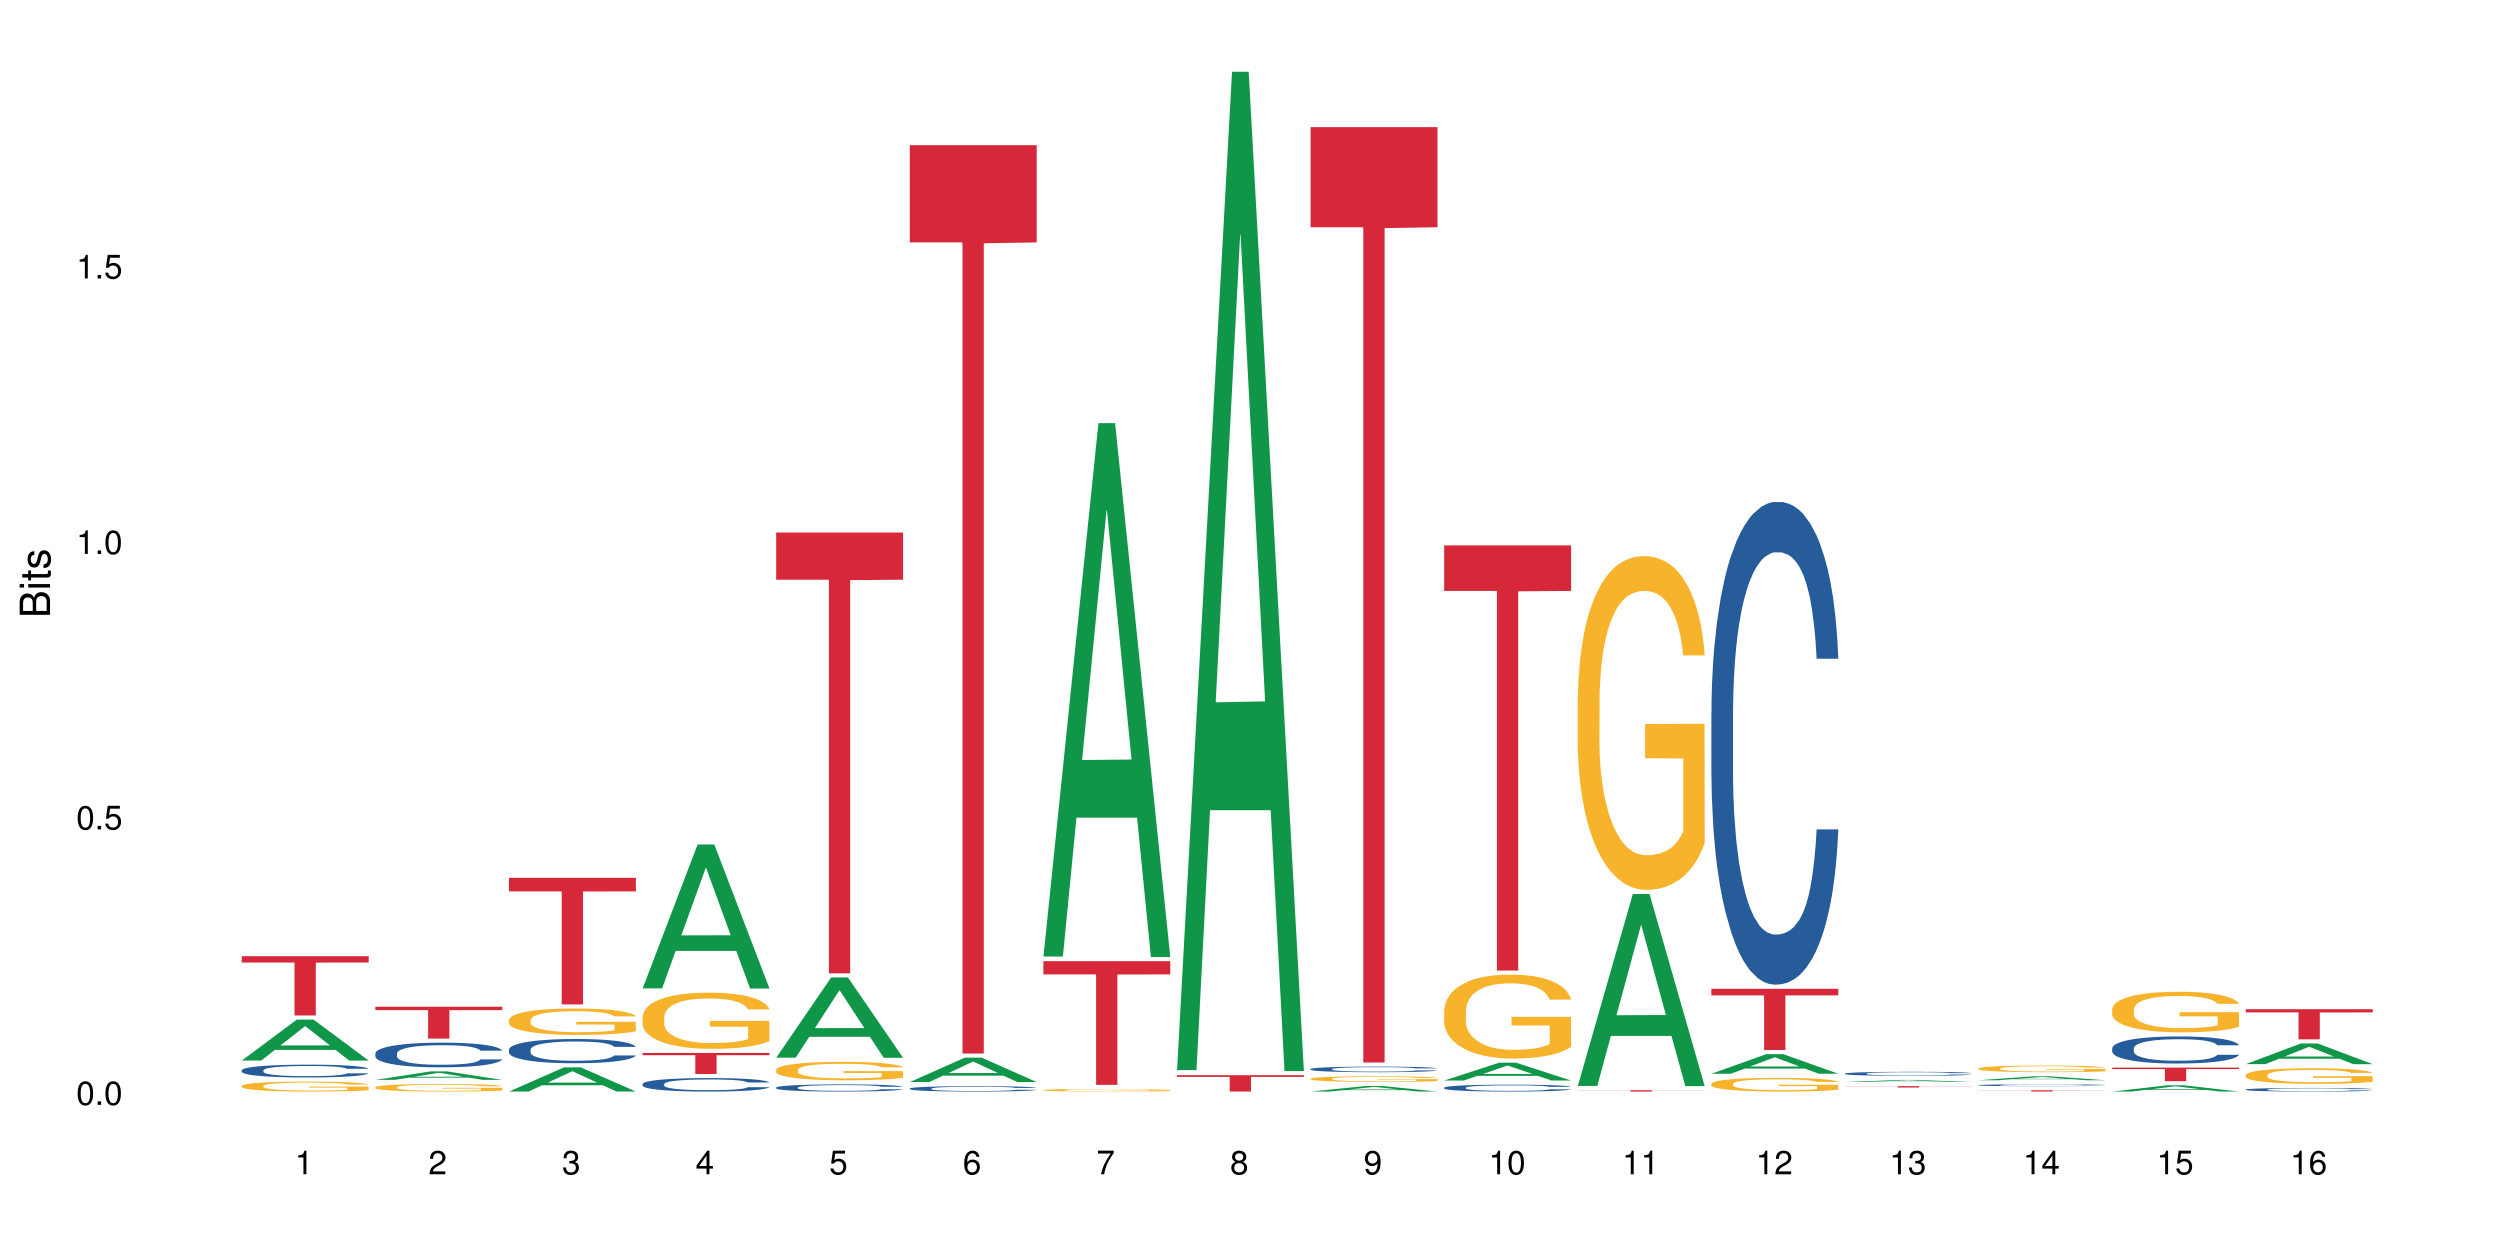 <?xml version="1.0" encoding="UTF-8"?>
<svg xmlns="http://www.w3.org/2000/svg" xmlns:xlink="http://www.w3.org/1999/xlink" width="720pt" height="360pt" viewBox="0 0 720 360" version="1.1">
<defs>
<g>
<symbol overflow="visible" id="glyph0-0">
<path style="stroke:none;" d=""/>
</symbol>
<symbol overflow="visible" id="glyph0-1">
<path style="stroke:none;" d="M 2.641 -6.797 C 2 -6.797 1.422 -6.531 1.078 -6.047 C 0.641 -5.453 0.406 -4.547 0.406 -3.297 C 0.406 -1 1.188 0.219 2.641 0.219 C 4.078 0.219 4.859 -1 4.859 -3.234 C 4.859 -4.562 4.656 -5.438 4.203 -6.047 C 3.844 -6.531 3.281 -6.797 2.641 -6.797 Z M 2.641 -6.047 C 3.547 -6.047 4 -5.125 4 -3.312 C 4 -1.375 3.562 -0.484 2.625 -0.484 C 1.734 -0.484 1.281 -1.422 1.281 -3.281 C 1.281 -5.141 1.734 -6.047 2.641 -6.047 Z M 2.641 -6.047 "/>
</symbol>
<symbol overflow="visible" id="glyph0-2">
<path style="stroke:none;" d="M 1.828 -1 L 0.828 -1 L 0.828 0 L 1.828 0 Z M 1.828 -1 "/>
</symbol>
<symbol overflow="visible" id="glyph0-3">
<path style="stroke:none;" d="M 4.562 -6.797 L 1.062 -6.797 L 0.547 -3.094 L 1.328 -3.094 C 1.719 -3.562 2.047 -3.734 2.578 -3.734 C 3.484 -3.734 4.062 -3.109 4.062 -2.094 C 4.062 -1.125 3.484 -0.531 2.578 -0.531 C 1.828 -0.531 1.375 -0.906 1.188 -1.672 L 0.328 -1.672 C 0.453 -1.109 0.547 -0.844 0.75 -0.594 C 1.125 -0.078 1.828 0.219 2.594 0.219 C 3.969 0.219 4.922 -0.781 4.922 -2.219 C 4.922 -3.562 4.031 -4.484 2.719 -4.484 C 2.25 -4.484 1.859 -4.359 1.469 -4.062 L 1.734 -5.969 L 4.562 -5.969 Z M 4.562 -6.797 "/>
</symbol>
<symbol overflow="visible" id="glyph0-4">
<path style="stroke:none;" d="M 2.484 -4.844 L 2.484 0 L 3.328 0 L 3.328 -6.797 L 2.766 -6.797 C 2.469 -5.75 2.281 -5.609 0.984 -5.453 L 0.984 -4.844 Z M 2.484 -4.844 "/>
</symbol>
<symbol overflow="visible" id="glyph0-5">
<path style="stroke:none;" d="M 4.859 -0.828 L 1.281 -0.828 C 1.359 -1.391 1.672 -1.75 2.5 -2.234 L 3.469 -2.75 C 4.406 -3.266 4.906 -3.969 4.906 -4.812 C 4.906 -5.375 4.672 -5.906 4.266 -6.266 C 3.859 -6.625 3.375 -6.797 2.719 -6.797 C 1.859 -6.797 1.219 -6.5 0.844 -5.922 C 0.609 -5.562 0.5 -5.125 0.484 -4.438 L 1.328 -4.438 C 1.359 -4.906 1.406 -5.188 1.531 -5.406 C 1.75 -5.812 2.188 -6.062 2.703 -6.062 C 3.469 -6.062 4.031 -5.516 4.031 -4.781 C 4.031 -4.25 3.719 -3.797 3.125 -3.438 L 2.234 -2.938 C 0.812 -2.141 0.406 -1.5 0.328 0 L 4.859 0 Z M 4.859 -0.828 "/>
</symbol>
<symbol overflow="visible" id="glyph0-6">
<path style="stroke:none;" d="M 2.125 -3.125 L 2.578 -3.125 C 3.516 -3.125 3.984 -2.703 3.984 -1.891 C 3.984 -1.031 3.469 -0.531 2.578 -0.531 C 1.656 -0.531 1.203 -0.984 1.156 -1.969 L 0.312 -1.969 C 0.344 -1.422 0.438 -1.078 0.609 -0.766 C 0.953 -0.109 1.625 0.219 2.547 0.219 C 3.953 0.219 4.859 -0.609 4.859 -1.906 C 4.859 -2.766 4.516 -3.25 3.703 -3.516 C 4.344 -3.766 4.656 -4.25 4.656 -4.938 C 4.656 -6.109 3.875 -6.797 2.578 -6.797 C 1.203 -6.797 0.484 -6.047 0.453 -4.609 L 1.297 -4.609 C 1.312 -5.016 1.344 -5.25 1.453 -5.453 C 1.641 -5.828 2.062 -6.062 2.594 -6.062 C 3.344 -6.062 3.797 -5.625 3.797 -4.906 C 3.797 -4.422 3.609 -4.141 3.25 -3.984 C 3.016 -3.891 2.719 -3.844 2.125 -3.844 Z M 2.125 -3.125 "/>
</symbol>
<symbol overflow="visible" id="glyph0-7">
<path style="stroke:none;" d="M 3.141 -1.625 L 3.141 0 L 3.984 0 L 3.984 -1.625 L 4.984 -1.625 L 4.984 -2.391 L 3.984 -2.391 L 3.984 -6.797 L 3.359 -6.797 L 0.266 -2.516 L 0.266 -1.625 Z M 3.141 -2.391 L 1 -2.391 L 3.141 -5.359 Z M 3.141 -2.391 "/>
</symbol>
<symbol overflow="visible" id="glyph0-8">
<path style="stroke:none;" d="M 4.781 -5.031 C 4.609 -6.141 3.891 -6.797 2.844 -6.797 C 2.094 -6.797 1.422 -6.438 1.031 -5.828 C 0.609 -5.172 0.406 -4.344 0.406 -3.094 C 0.406 -1.953 0.578 -1.234 0.984 -0.625 C 1.359 -0.078 1.953 0.219 2.703 0.219 C 3.984 0.219 4.922 -0.734 4.922 -2.078 C 4.922 -3.344 4.062 -4.234 2.844 -4.234 C 2.172 -4.234 1.641 -3.969 1.281 -3.469 C 1.281 -5.125 1.828 -6.047 2.797 -6.047 C 3.391 -6.047 3.797 -5.672 3.938 -5.031 Z M 2.734 -3.484 C 3.547 -3.484 4.062 -2.922 4.062 -2 C 4.062 -1.156 3.484 -0.531 2.703 -0.531 C 1.922 -0.531 1.328 -1.188 1.328 -2.047 C 1.328 -2.891 1.906 -3.484 2.734 -3.484 Z M 2.734 -3.484 "/>
</symbol>
<symbol overflow="visible" id="glyph0-9">
<path style="stroke:none;" d="M 4.984 -6.797 L 0.438 -6.797 L 0.438 -5.969 L 4.109 -5.969 C 2.5 -3.656 1.828 -2.234 1.328 0 L 2.219 0 C 2.594 -2.172 3.453 -4.047 4.984 -6.094 Z M 4.984 -6.797 "/>
</symbol>
<symbol overflow="visible" id="glyph0-10">
<path style="stroke:none;" d="M 3.75 -3.578 C 4.453 -4 4.688 -4.344 4.688 -4.984 C 4.688 -6.047 3.844 -6.797 2.641 -6.797 C 1.438 -6.797 0.594 -6.047 0.594 -4.984 C 0.594 -4.359 0.828 -4.016 1.516 -3.578 C 0.734 -3.203 0.359 -2.641 0.359 -1.891 C 0.359 -0.641 1.297 0.219 2.641 0.219 C 3.984 0.219 4.922 -0.641 4.922 -1.875 C 4.922 -2.641 4.531 -3.203 3.75 -3.578 Z M 2.641 -6.047 C 3.359 -6.047 3.812 -5.625 3.812 -4.969 C 3.812 -4.344 3.344 -3.922 2.641 -3.922 C 1.922 -3.922 1.453 -4.344 1.453 -4.984 C 1.453 -5.625 1.922 -6.047 2.641 -6.047 Z M 2.641 -3.203 C 3.484 -3.203 4.062 -2.672 4.062 -1.875 C 4.062 -1.062 3.484 -0.531 2.625 -0.531 C 1.797 -0.531 1.219 -1.078 1.219 -1.875 C 1.219 -2.672 1.797 -3.203 2.641 -3.203 Z M 2.641 -3.203 "/>
</symbol>
<symbol overflow="visible" id="glyph0-11">
<path style="stroke:none;" d="M 0.516 -1.547 C 0.672 -0.438 1.406 0.219 2.438 0.219 C 3.188 0.219 3.859 -0.141 4.266 -0.75 C 4.688 -1.406 4.891 -2.25 4.891 -3.484 C 4.891 -4.625 4.703 -5.359 4.312 -5.953 C 3.938 -6.5 3.344 -6.797 2.594 -6.797 C 1.297 -6.797 0.359 -5.844 0.359 -4.516 C 0.359 -3.25 1.234 -2.344 2.453 -2.344 C 3.094 -2.344 3.562 -2.578 4.016 -3.109 C 4 -1.453 3.469 -0.531 2.5 -0.531 C 1.906 -0.531 1.484 -0.906 1.359 -1.547 Z M 2.578 -6.062 C 3.375 -6.062 3.969 -5.406 3.969 -4.531 C 3.969 -3.688 3.375 -3.094 2.547 -3.094 C 1.734 -3.094 1.234 -3.672 1.234 -4.578 C 1.234 -5.438 1.797 -6.062 2.578 -6.062 Z M 2.578 -6.062 "/>
</symbol>
<symbol overflow="visible" id="glyph1-0">
<path style="stroke:none;" d=""/>
</symbol>
<symbol overflow="visible" id="glyph1-1">
<path style="stroke:none;" d="M 0 -0.953 L 0 -4.891 C 0 -5.719 -0.234 -6.344 -0.734 -6.797 C -1.188 -7.234 -1.812 -7.469 -2.5 -7.469 C -3.547 -7.469 -4.188 -7 -4.625 -5.875 C -4.984 -6.672 -5.641 -7.094 -6.531 -7.094 C -7.156 -7.094 -7.734 -6.859 -8.141 -6.391 C -8.562 -5.938 -8.75 -5.344 -8.75 -4.5 L -8.75 -0.953 Z M -4.984 -2.062 L -7.766 -2.062 L -7.766 -4.219 C -7.766 -4.844 -7.688 -5.203 -7.453 -5.5 C -7.219 -5.812 -6.859 -5.969 -6.375 -5.969 C -5.906 -5.969 -5.531 -5.812 -5.297 -5.5 C -5.062 -5.203 -4.984 -4.844 -4.984 -4.219 Z M -0.984 -2.062 L -4 -2.062 L -4 -4.781 C -4 -5.328 -3.859 -5.688 -3.578 -5.953 C -3.297 -6.219 -2.922 -6.359 -2.484 -6.359 C -2.062 -6.359 -1.688 -6.219 -1.406 -5.953 C -1.109 -5.688 -0.984 -5.328 -0.984 -4.781 Z M -0.984 -2.062 "/>
</symbol>
<symbol overflow="visible" id="glyph1-2">
<path style="stroke:none;" d="M -6.281 -1.797 L -6.281 -0.797 L 0 -0.797 L 0 -1.797 Z M -8.75 -1.797 L -8.75 -0.797 L -7.484 -0.797 L -7.484 -1.797 Z M -8.75 -1.797 "/>
</symbol>
<symbol overflow="visible" id="glyph1-3">
<path style="stroke:none;" d="M -6.281 -3.047 L -6.281 -2.016 L -8.016 -2.016 L -8.016 -1.016 L -6.281 -1.016 L -6.281 -0.172 L -5.469 -0.172 L -5.469 -1.016 L -0.719 -1.016 C -0.078 -1.016 0.281 -1.453 0.281 -2.234 C 0.281 -2.469 0.25 -2.719 0.188 -3.047 L -0.641 -3.047 C -0.609 -2.922 -0.594 -2.766 -0.594 -2.562 C -0.594 -2.141 -0.719 -2.016 -1.156 -2.016 L -5.469 -2.016 L -5.469 -3.047 Z M -6.281 -3.047 "/>
</symbol>
<symbol overflow="visible" id="glyph1-4">
<path style="stroke:none;" d="M -4.531 -5.25 C -5.766 -5.25 -6.469 -4.422 -6.469 -2.969 C -6.469 -1.516 -5.719 -0.562 -4.547 -0.562 C -3.562 -0.562 -3.094 -1.062 -2.734 -2.562 L -2.516 -3.484 C -2.344 -4.188 -2.094 -4.469 -1.625 -4.469 C -1.047 -4.469 -0.641 -3.875 -0.641 -3 C -0.641 -2.453 -0.797 -2 -1.062 -1.75 C -1.25 -1.594 -1.422 -1.531 -1.875 -1.469 L -1.875 -0.406 C -0.422 -0.453 0.281 -1.266 0.281 -2.922 C 0.281 -4.5 -0.5 -5.516 -1.719 -5.516 C -2.656 -5.516 -3.172 -4.984 -3.469 -3.734 L -3.703 -2.766 C -3.891 -1.953 -4.156 -1.609 -4.594 -1.609 C -5.172 -1.609 -5.547 -2.125 -5.547 -2.938 C -5.547 -3.75 -5.203 -4.172 -4.531 -4.203 Z M -4.531 -5.25 "/>
</symbol>
</g>
</defs>
<g id="surface62673">
<rect x="0" y="0" width="720" height="360" style="fill:rgb(100%,100%,100%);fill-opacity:1;stroke:none;"/>
<path style=" stroke:none;fill-rule:nonzero;fill:rgb(6.275%,58.824%,28.235%);fill-opacity:1;" d="M 69.629 305.434 L 69.668 305.422 L 85.484 293.637 L 90.289 293.637 L 106.184 305.445 L 100.598 305.445 L 96.613 302.363 L 79.156 302.363 L 75.254 305.434 L 69.629 305.434 L 80.836 301.086 L 95.012 301.074 L 87.945 295.566 L 87.867 295.555 L 87.789 295.59 L 80.797 301.074 L 80.836 301.086 Z M 69.629 305.434 "/>
<path style=" stroke:none;fill-rule:nonzero;fill:rgb(14.51%,36.078%,60%);fill-opacity:1;" d="M 69.629 308.227 L 69.676 308.227 L 69.676 308.145 L 69.809 308.016 L 70.121 307.855 L 70.434 307.742 L 71.234 307.543 L 72.348 307.352 L 73.508 307.203 L 74.355 307.117 L 75.113 307.047 L 76.852 306.922 L 77.965 306.859 L 79.168 306.801 L 80.641 306.746 L 81.711 306.711 L 84.117 306.656 L 85.898 306.633 L 87.281 306.621 L 90.27 306.621 L 92.051 306.637 L 93.344 306.652 L 94.77 306.68 L 95.973 306.711 L 98.07 306.785 L 99.941 306.879 L 100.789 306.934 L 102.125 307.039 L 103.152 307.141 L 103.863 307.227 L 104.668 307.352 L 105.379 307.504 L 105.914 307.676 L 106.184 307.82 L 99.941 307.82 L 99.629 307.684 L 99.273 307.582 L 98.605 307.441 L 97.938 307.344 L 97 307.246 L 96.152 307.184 L 94.992 307.117 L 93.969 307.078 L 92.898 307.047 L 91.875 307.027 L 89.91 307.008 L 87.637 307.008 L 86.793 307.016 L 85.055 307.043 L 84.117 307.066 L 82.781 307.113 L 81.844 307.156 L 80.73 307.223 L 79.973 307.281 L 79.035 307.367 L 78.367 307.445 L 77.609 307.559 L 77.164 307.641 L 76.762 307.734 L 76.406 307.848 L 76.137 307.965 L 75.961 308.09 L 75.871 308.211 L 75.871 308.734 L 75.961 308.855 L 76.184 308.996 L 76.762 309.203 L 77.609 309.383 L 78.59 309.523 L 79.527 309.625 L 80.059 309.672 L 80.773 309.727 L 81.887 309.793 L 83.492 309.859 L 84.43 309.887 L 85.855 309.914 L 87.328 309.93 L 89.289 309.93 L 91.027 309.914 L 92.184 309.898 L 93.391 309.871 L 95.039 309.812 L 96.062 309.758 L 96.953 309.695 L 97.625 309.633 L 98.07 309.578 L 98.738 309.473 L 99.273 309.359 L 99.676 309.242 L 99.941 309.125 L 106.184 309.125 L 105.914 309.262 L 105.516 309.391 L 105.113 309.488 L 104.488 309.609 L 103.773 309.711 L 102.75 309.832 L 101.902 309.906 L 100.789 309.992 L 99.762 310.055 L 98.648 310.113 L 97 310.18 L 95.93 310.215 L 94.77 310.246 L 93.391 310.273 L 91.648 310.297 L 89.777 310.309 L 88.039 310.312 L 86.168 310.305 L 84.785 310.293 L 82.957 310.262 L 80.684 310.203 L 79.035 310.137 L 77.742 310.074 L 76.629 310.008 L 75.379 309.914 L 73.773 309.766 L 72.793 309.652 L 72.125 309.559 L 71.367 309.426 L 70.832 309.309 L 70.207 309.117 L 69.762 308.879 L 69.629 308.695 Z M 69.629 308.227 "/>
<path style=" stroke:none;fill-rule:nonzero;fill:rgb(96.863%,70.196%,16.863%);fill-opacity:1;" d="M 69.629 312.727 L 69.676 312.723 L 69.676 312.672 L 69.852 312.551 L 70.297 312.391 L 70.879 312.254 L 71.5 312.148 L 71.902 312.094 L 72.57 312.016 L 73.152 311.957 L 74.621 311.84 L 76.496 311.73 L 77.52 311.684 L 78.68 311.637 L 80.328 311.586 L 81.086 311.57 L 83.402 311.527 L 86.035 311.5 L 88.93 311.492 L 90.27 311.496 L 92.098 311.504 L 94.594 311.535 L 96.02 311.562 L 97.133 311.586 L 98.293 311.621 L 99.719 311.672 L 101.055 311.738 L 102.125 311.801 L 103.195 311.879 L 104.086 311.965 L 104.844 312.055 L 105.516 312.164 L 105.914 312.258 L 106.184 312.348 L 99.984 312.348 L 99.629 312.258 L 99.227 312.188 L 98.559 312.098 L 97.891 312.035 L 97.223 311.988 L 95.973 311.918 L 94.906 311.875 L 93.566 311.84 L 92.273 311.816 L 90.805 311.801 L 89.91 311.793 L 87.551 311.793 L 85.41 311.812 L 84.16 311.836 L 83.27 311.855 L 82.023 311.895 L 81.266 311.926 L 80.816 311.945 L 79.48 312.027 L 78.59 312.102 L 78.098 312.152 L 77.477 312.23 L 77.027 312.301 L 76.539 312.406 L 76.27 312.484 L 75.914 312.664 L 75.871 313.137 L 76.004 313.238 L 76.27 313.344 L 76.629 313.441 L 77.164 313.539 L 77.699 313.617 L 78.633 313.719 L 79.438 313.789 L 80.059 313.832 L 81.266 313.902 L 81.754 313.926 L 82.914 313.973 L 84.117 314.012 L 85.59 314.043 L 86.703 314.059 L 88.484 314.07 L 90.758 314.07 L 93.434 314.055 L 95.129 314.035 L 96.285 314.012 L 97.043 313.996 L 97.98 313.965 L 98.648 313.941 L 99.273 313.91 L 100.031 313.867 L 100.031 313.238 L 89.02 313.234 L 89.02 312.941 L 106.137 312.938 L 106.184 313.965 L 105.246 314.035 L 104.086 314.105 L 102.973 314.156 L 101.812 314.203 L 100.164 314.254 L 98.828 314.285 L 96.777 314.32 L 94.906 314.344 L 92.941 314.359 L 91.203 314.367 L 89.152 314.371 L 87.328 314.367 L 85.363 314.352 L 83.805 314.328 L 82.379 314.301 L 80.953 314.27 L 79.168 314.215 L 78.012 314.168 L 76.805 314.113 L 75.602 314.047 L 74.531 313.977 L 73.82 313.922 L 73.105 313.859 L 72.348 313.777 L 71.637 313.691 L 71.102 313.609 L 70.609 313.516 L 70.254 313.43 L 69.898 313.312 L 69.719 313.215 L 69.629 313.137 Z M 69.629 312.727 "/>
<path style=" stroke:none;fill-rule:nonzero;fill:rgb(83.922%,15.686%,22.353%);fill-opacity:1;" d="M 69.629 275.379 L 106.184 275.379 L 106.184 277.207 L 90.949 277.223 L 90.949 292.457 L 84.82 292.457 L 84.82 277.238 L 84.73 277.207 L 69.629 277.207 Z M 69.629 275.379 "/>
<path style=" stroke:none;fill-rule:nonzero;fill:rgb(6.275%,58.824%,28.235%);fill-opacity:1;" d="M 108.105 311.004 L 108.145 311.004 L 123.961 308.566 L 128.766 308.566 L 144.66 311.008 L 139.074 311.008 L 135.09 310.371 L 117.637 310.371 L 113.73 311.004 L 108.105 311.004 L 119.312 310.105 L 133.492 310.105 L 126.422 308.965 L 126.344 308.961 L 126.266 308.969 L 119.273 310.105 L 119.312 310.105 Z M 108.105 311.004 "/>
<path style=" stroke:none;fill-rule:nonzero;fill:rgb(14.51%,36.078%,60%);fill-opacity:1;" d="M 108.105 303.375 L 108.152 303.371 L 108.152 303.215 L 108.285 302.969 L 108.598 302.656 L 108.91 302.441 L 109.711 302.059 L 110.824 301.688 L 111.984 301.402 L 112.832 301.234 L 113.59 301.105 L 115.328 300.863 L 116.441 300.742 L 117.645 300.633 L 119.117 300.52 L 120.188 300.457 L 122.594 300.352 L 124.375 300.309 L 125.758 300.289 L 128.746 300.289 L 130.527 300.312 L 131.82 300.348 L 133.246 300.398 L 134.453 300.457 L 136.547 300.598 L 138.418 300.781 L 139.266 300.883 L 140.602 301.086 L 141.629 301.281 L 142.34 301.449 L 143.145 301.688 L 143.855 301.98 L 144.391 302.312 L 144.66 302.59 L 138.418 302.59 L 138.105 302.332 L 137.75 302.129 L 137.082 301.863 L 136.414 301.676 L 135.477 301.488 L 134.629 301.363 L 133.469 301.242 L 132.445 301.164 L 131.375 301.105 L 130.352 301.066 L 128.391 301.027 L 126.117 301.027 L 125.27 301.039 L 123.531 301.094 L 122.594 301.137 L 121.258 301.23 L 120.32 301.312 L 119.207 301.441 L 118.449 301.555 L 117.512 301.723 L 116.844 301.871 L 116.086 302.086 L 115.641 302.246 L 115.238 302.43 L 114.883 302.645 L 114.613 302.871 L 114.438 303.109 L 114.348 303.344 L 114.348 304.348 L 114.438 304.582 L 114.66 304.855 L 115.238 305.25 L 116.086 305.594 L 117.066 305.867 L 118.004 306.062 L 118.539 306.152 L 119.25 306.258 L 120.363 306.387 L 121.969 306.516 L 122.906 306.57 L 124.332 306.621 L 125.805 306.645 L 127.766 306.645 L 129.504 306.621 L 130.664 306.59 L 131.867 306.535 L 133.516 306.426 L 134.539 306.32 L 135.434 306.199 L 136.102 306.074 L 136.547 305.973 L 137.215 305.77 L 137.75 305.551 L 138.152 305.324 L 138.418 305.102 L 144.66 305.102 L 144.391 305.363 L 143.992 305.613 L 143.59 305.805 L 142.965 306.031 L 142.254 306.23 L 141.227 306.457 L 140.379 306.609 L 139.266 306.77 L 138.242 306.895 L 137.125 307.004 L 135.477 307.133 L 134.406 307.199 L 133.246 307.258 L 131.867 307.309 L 130.129 307.355 L 128.254 307.379 L 126.516 307.387 L 124.645 307.375 L 123.262 307.348 L 121.434 307.289 L 119.16 307.172 L 117.512 307.047 L 116.219 306.926 L 115.105 306.797 L 113.855 306.621 L 112.254 306.336 L 111.27 306.113 L 110.602 305.934 L 109.844 305.68 L 109.309 305.453 L 108.688 305.09 L 108.238 304.629 L 108.105 304.273 Z M 108.105 303.375 "/>
<path style=" stroke:none;fill-rule:nonzero;fill:rgb(96.863%,70.196%,16.863%);fill-opacity:1;" d="M 108.105 313.121 L 108.152 313.121 L 108.152 313.082 L 108.328 312.992 L 108.773 312.867 L 109.355 312.766 L 109.98 312.688 L 110.379 312.645 L 111.047 312.586 L 111.629 312.539 L 113.098 312.449 L 114.973 312.367 L 115.996 312.332 L 117.156 312.297 L 118.805 312.258 L 119.562 312.246 L 121.879 312.215 L 124.512 312.191 L 127.406 312.188 L 128.746 312.188 L 130.574 312.195 L 133.07 312.219 L 134.496 312.238 L 135.609 312.258 L 136.77 312.285 L 138.195 312.324 L 139.531 312.371 L 140.602 312.422 L 141.672 312.48 L 142.562 312.543 L 143.32 312.613 L 143.992 312.699 L 144.391 312.766 L 144.66 312.836 L 138.465 312.836 L 138.105 312.766 L 137.707 312.715 L 137.035 312.648 L 136.367 312.602 L 135.699 312.562 L 134.453 312.512 L 133.383 312.477 L 132.043 312.449 L 130.75 312.434 L 129.281 312.422 L 128.391 312.418 L 126.027 312.418 L 123.887 312.43 L 122.637 312.445 L 121.746 312.461 L 120.5 312.492 L 119.742 312.516 L 119.297 312.531 L 117.957 312.594 L 117.066 312.648 L 116.574 312.688 L 115.953 312.746 L 115.508 312.801 L 115.016 312.883 L 114.75 312.941 L 114.391 313.078 L 114.348 313.434 L 114.48 313.512 L 114.75 313.594 L 115.105 313.664 L 115.641 313.742 L 116.176 313.797 L 117.109 313.875 L 117.914 313.93 L 118.539 313.961 L 119.742 314.016 L 120.23 314.035 L 121.391 314.07 L 122.594 314.098 L 124.066 314.121 L 125.18 314.133 L 126.961 314.145 L 129.234 314.145 L 131.91 314.133 L 133.605 314.117 L 134.762 314.098 L 135.52 314.086 L 136.457 314.062 L 137.125 314.043 L 137.75 314.023 L 138.508 313.988 L 138.508 313.512 L 127.496 313.508 L 127.496 313.285 L 144.613 313.285 L 144.66 314.062 L 143.723 314.117 L 142.562 314.168 L 141.449 314.211 L 140.289 314.242 L 138.641 314.281 L 137.305 314.305 L 135.254 314.332 L 133.383 314.352 L 131.422 314.363 L 129.68 314.367 L 127.633 314.371 L 125.805 314.367 L 123.844 314.355 L 122.281 314.34 L 120.855 314.32 L 119.43 314.293 L 117.645 314.25 L 116.488 314.219 L 115.285 314.176 L 114.078 314.125 L 113.012 314.07 L 112.297 314.031 L 111.582 313.98 L 110.824 313.922 L 110.113 313.855 L 109.578 313.793 L 109.086 313.723 L 108.73 313.656 L 108.375 313.566 L 108.195 313.496 L 108.105 313.434 Z M 108.105 313.121 "/>
<path style=" stroke:none;fill-rule:nonzero;fill:rgb(83.922%,15.686%,22.353%);fill-opacity:1;" d="M 108.105 289.941 L 144.66 289.941 L 144.66 290.922 L 129.426 290.93 L 129.426 299.109 L 123.297 299.109 L 123.297 290.938 L 123.207 290.922 L 108.105 290.922 Z M 108.105 289.941 "/>
<path style=" stroke:none;fill-rule:nonzero;fill:rgb(6.275%,58.824%,28.235%);fill-opacity:1;" d="M 146.582 314.363 L 146.621 314.359 L 162.438 307.395 L 167.242 307.395 L 183.137 314.371 L 177.551 314.371 L 173.57 312.551 L 156.113 312.551 L 152.207 314.363 L 146.582 314.363 L 157.793 311.797 L 171.969 311.789 L 164.898 308.535 L 164.82 308.527 L 164.742 308.547 L 157.754 311.789 L 157.793 311.797 Z M 146.582 314.363 "/>
<path style=" stroke:none;fill-rule:nonzero;fill:rgb(14.51%,36.078%,60%);fill-opacity:1;" d="M 146.582 302.273 L 146.629 302.266 L 146.629 302.113 L 146.762 301.871 L 147.074 301.566 L 147.387 301.355 L 148.188 300.98 L 149.301 300.617 L 150.461 300.336 L 151.309 300.168 L 152.066 300.043 L 153.805 299.805 L 154.918 299.684 L 156.121 299.574 L 157.594 299.469 L 158.664 299.402 L 161.07 299.301 L 162.855 299.258 L 164.234 299.238 L 167.223 299.238 L 169.004 299.262 L 170.297 299.297 L 171.727 299.348 L 172.93 299.402 L 175.023 299.543 L 176.895 299.723 L 177.742 299.824 L 179.078 300.023 L 180.105 300.215 L 180.82 300.379 L 181.621 300.617 L 182.336 300.902 L 182.867 301.227 L 183.137 301.5 L 176.895 301.5 L 176.582 301.246 L 176.227 301.051 L 175.559 300.789 L 174.891 300.602 L 173.953 300.418 L 173.105 300.297 L 171.949 300.176 L 170.922 300.098 L 169.852 300.043 L 168.828 300.004 L 166.867 299.965 L 164.594 299.965 L 163.746 299.977 L 162.008 300.027 L 161.07 300.074 L 159.734 300.164 L 158.797 300.246 L 157.684 300.375 L 156.926 300.48 L 155.988 300.648 L 155.32 300.793 L 154.562 301.004 L 154.117 301.164 L 153.715 301.344 L 153.359 301.555 L 153.09 301.777 L 152.914 302.012 L 152.824 302.242 L 152.824 303.23 L 152.914 303.461 L 153.137 303.727 L 153.715 304.117 L 154.562 304.453 L 155.543 304.723 L 156.48 304.914 L 157.016 305.004 L 157.727 305.105 L 158.844 305.234 L 160.445 305.359 L 161.383 305.41 L 162.809 305.461 L 164.281 305.488 L 166.242 305.488 L 167.98 305.461 L 169.141 305.43 L 170.344 305.379 L 171.992 305.27 L 173.016 305.168 L 173.91 305.047 L 174.578 304.926 L 175.023 304.824 L 175.691 304.625 L 176.227 304.41 L 176.629 304.188 L 176.895 303.969 L 183.137 303.969 L 182.867 304.227 L 182.469 304.473 L 182.066 304.66 L 181.441 304.883 L 180.73 305.078 L 179.703 305.301 L 178.855 305.449 L 177.742 305.609 L 176.719 305.73 L 175.602 305.84 L 173.953 305.965 L 172.883 306.031 L 171.727 306.086 L 170.344 306.137 L 168.605 306.184 L 166.73 306.207 L 164.992 306.215 L 163.121 306.203 L 161.738 306.176 L 159.91 306.117 L 157.637 306.004 L 155.988 305.883 L 154.695 305.762 L 153.582 305.633 L 152.332 305.461 L 150.73 305.18 L 149.75 304.965 L 149.078 304.785 L 148.32 304.539 L 147.785 304.312 L 147.164 303.957 L 146.719 303.504 L 146.582 303.152 Z M 146.582 302.273 "/>
<path style=" stroke:none;fill-rule:nonzero;fill:rgb(96.863%,70.196%,16.863%);fill-opacity:1;" d="M 146.582 293.711 L 146.629 293.703 L 146.629 293.566 L 146.805 293.254 L 147.25 292.824 L 147.832 292.469 L 148.457 292.191 L 148.855 292.043 L 149.523 291.836 L 150.105 291.684 L 151.574 291.371 L 153.449 291.078 L 154.473 290.953 L 155.633 290.836 L 157.281 290.703 L 158.039 290.656 L 160.359 290.543 L 162.988 290.477 L 165.887 290.453 L 167.223 290.461 L 169.051 290.488 L 171.547 290.566 L 172.973 290.637 L 174.086 290.703 L 175.246 290.793 L 176.672 290.934 L 178.012 291.102 L 179.078 291.266 L 180.148 291.477 L 181.043 291.699 L 181.801 291.941 L 182.469 292.23 L 182.867 292.477 L 183.137 292.719 L 176.941 292.719 L 176.582 292.477 L 176.184 292.289 L 175.516 292.059 L 174.844 291.891 L 174.176 291.762 L 172.93 291.578 L 171.859 291.469 L 170.52 291.371 L 169.227 291.309 L 167.758 291.266 L 166.867 291.254 L 164.504 291.254 L 162.363 291.301 L 161.117 291.355 L 160.223 291.414 L 158.977 291.516 L 158.219 291.602 L 157.773 291.656 L 156.434 291.871 L 155.543 292.066 L 155.055 292.199 L 154.43 292.406 L 153.984 292.594 L 153.492 292.871 L 153.227 293.078 L 152.867 293.551 L 152.824 294.801 L 152.957 295.066 L 153.227 295.352 L 153.582 295.602 L 154.117 295.863 L 154.652 296.066 L 155.586 296.336 L 156.391 296.516 L 157.016 296.637 L 158.219 296.824 L 158.707 296.887 L 159.867 297.012 L 161.07 297.105 L 162.543 297.191 L 163.656 297.23 L 165.438 297.266 L 167.711 297.266 L 170.387 297.227 L 172.082 297.168 L 173.242 297.113 L 174 297.066 L 174.934 296.988 L 175.602 296.918 L 176.227 296.844 L 176.984 296.727 L 176.984 295.066 L 165.973 295.059 L 165.973 294.281 L 183.094 294.273 L 183.137 296.988 L 182.199 297.176 L 181.043 297.355 L 179.926 297.496 L 178.77 297.613 L 177.117 297.746 L 175.781 297.828 L 173.73 297.926 L 171.859 297.988 L 169.898 298.031 L 168.16 298.051 L 166.109 298.059 L 164.281 298.043 L 162.32 298.004 L 160.758 297.949 L 159.332 297.879 L 157.906 297.789 L 156.121 297.641 L 154.965 297.523 L 153.762 297.379 L 152.555 297.203 L 151.488 297.016 L 150.773 296.871 L 150.059 296.703 L 149.301 296.496 L 148.59 296.262 L 148.055 296.043 L 147.562 295.801 L 147.207 295.574 L 146.852 295.262 L 146.672 295.012 L 146.582 294.793 Z M 146.582 293.711 "/>
<path style=" stroke:none;fill-rule:nonzero;fill:rgb(83.922%,15.686%,22.353%);fill-opacity:1;" d="M 146.582 252.812 L 183.137 252.812 L 183.137 256.715 L 167.902 256.75 L 167.902 289.273 L 161.773 289.273 L 161.773 256.781 L 161.684 256.715 L 146.582 256.715 Z M 146.582 252.812 "/>
<path style=" stroke:none;fill-rule:nonzero;fill:rgb(6.275%,58.824%,28.235%);fill-opacity:1;" d="M 185.059 284.668 L 185.098 284.629 L 200.914 243.199 L 205.719 243.199 L 221.613 284.707 L 216.027 284.707 L 212.047 273.871 L 194.59 273.871 L 190.684 284.668 L 185.059 284.668 L 196.27 269.391 L 210.445 269.352 L 203.375 249.98 L 203.297 249.941 L 203.219 250.059 L 196.23 269.352 L 196.27 269.391 Z M 185.059 284.668 "/>
<path style=" stroke:none;fill-rule:nonzero;fill:rgb(14.51%,36.078%,60%);fill-opacity:1;" d="M 185.059 312.176 L 185.105 312.172 L 185.105 312.086 L 185.238 311.953 L 185.551 311.781 L 185.863 311.664 L 186.664 311.457 L 187.781 311.254 L 188.938 311.098 L 189.785 311.004 L 190.543 310.934 L 192.281 310.801 L 193.395 310.734 L 194.602 310.676 L 196.07 310.613 L 197.141 310.578 L 199.547 310.52 L 201.332 310.496 L 202.711 310.484 L 205.699 310.484 L 207.484 310.5 L 208.773 310.516 L 210.203 310.547 L 211.406 310.578 L 213.5 310.656 L 215.371 310.754 L 216.219 310.812 L 217.559 310.922 L 218.582 311.027 L 219.297 311.121 L 220.098 311.254 L 220.812 311.414 L 221.348 311.594 L 221.613 311.746 L 215.371 311.746 L 215.062 311.605 L 214.703 311.496 L 214.035 311.348 L 213.367 311.246 L 212.43 311.145 L 211.582 311.074 L 210.426 311.008 L 209.398 310.965 L 208.328 310.934 L 207.305 310.91 L 205.344 310.891 L 203.07 310.891 L 202.223 310.898 L 200.484 310.926 L 199.547 310.949 L 198.211 311 L 197.273 311.047 L 196.16 311.117 L 195.402 311.18 L 194.465 311.27 L 193.797 311.352 L 193.039 311.469 L 192.594 311.559 L 192.191 311.656 L 191.836 311.773 L 191.57 311.898 L 191.391 312.031 L 191.301 312.16 L 191.301 312.707 L 191.391 312.836 L 191.613 312.984 L 192.191 313.203 L 193.039 313.391 L 194.02 313.539 L 194.957 313.645 L 195.492 313.695 L 196.203 313.754 L 197.32 313.824 L 198.922 313.895 L 199.859 313.922 L 201.285 313.953 L 202.758 313.965 L 204.719 313.965 L 206.457 313.953 L 207.617 313.934 L 208.82 313.906 L 210.469 313.844 L 211.496 313.789 L 212.387 313.723 L 213.055 313.652 L 213.5 313.598 L 214.168 313.488 L 214.703 313.367 L 215.105 313.242 L 215.371 313.121 L 221.613 313.121 L 221.348 313.262 L 220.945 313.402 L 220.543 313.504 L 219.918 313.629 L 219.207 313.738 L 218.18 313.863 L 217.336 313.945 L 216.219 314.035 L 215.195 314.102 L 214.078 314.16 L 212.43 314.23 L 211.359 314.27 L 210.203 314.301 L 208.82 314.328 L 207.082 314.352 L 205.211 314.367 L 203.469 314.371 L 201.598 314.363 L 200.215 314.348 L 198.391 314.316 L 196.117 314.254 L 194.465 314.188 L 193.172 314.117 L 192.059 314.047 L 190.812 313.953 L 189.207 313.797 L 188.227 313.676 L 187.555 313.574 L 186.797 313.438 L 186.266 313.312 L 185.641 313.113 L 185.195 312.863 L 185.059 312.668 Z M 185.059 312.176 "/>
<path style=" stroke:none;fill-rule:nonzero;fill:rgb(96.863%,70.196%,16.863%);fill-opacity:1;" d="M 185.059 292.816 L 185.105 292.805 L 185.105 292.508 L 185.281 291.844 L 185.73 290.926 L 186.309 290.172 L 186.934 289.582 L 187.332 289.27 L 188.004 288.828 L 188.582 288.504 L 190.055 287.836 L 191.926 287.215 L 192.949 286.949 L 194.109 286.699 L 195.758 286.418 L 196.516 286.316 L 198.836 286.078 L 201.465 285.93 L 204.363 285.887 L 205.699 285.902 L 207.527 285.961 L 210.023 286.121 L 211.449 286.27 L 212.562 286.418 L 213.723 286.609 L 215.148 286.906 L 216.488 287.262 L 217.559 287.617 L 218.625 288.059 L 219.52 288.531 L 220.277 289.051 L 220.945 289.672 L 221.348 290.188 L 221.613 290.703 L 215.418 290.703 L 215.062 290.188 L 214.66 289.789 L 213.992 289.301 L 213.32 288.945 L 212.652 288.664 L 211.406 288.281 L 210.336 288.043 L 209 287.836 L 207.707 287.703 L 206.234 287.617 L 205.344 287.586 L 202.98 287.586 L 200.84 287.688 L 199.594 287.809 L 198.699 287.926 L 197.453 288.148 L 196.695 288.324 L 196.25 288.441 L 194.91 288.902 L 194.02 289.316 L 193.531 289.598 L 192.906 290.039 L 192.461 290.438 L 191.969 291.031 L 191.703 291.473 L 191.344 292.477 L 191.301 295.141 L 191.434 295.699 L 191.703 296.305 L 192.059 296.84 L 192.594 297.398 L 193.129 297.828 L 194.066 298.406 L 194.867 298.789 L 195.492 299.039 L 196.695 299.441 L 197.184 299.574 L 198.344 299.84 L 199.547 300.047 L 201.02 300.223 L 202.133 300.312 L 203.918 300.387 L 206.191 300.387 L 208.863 300.297 L 210.559 300.18 L 211.719 300.062 L 212.477 299.957 L 213.41 299.793 L 214.078 299.648 L 214.703 299.484 L 215.461 299.234 L 215.461 295.699 L 204.453 295.688 L 204.453 294.031 L 221.57 294.016 L 221.613 299.793 L 220.676 300.195 L 219.52 300.578 L 218.402 300.875 L 217.246 301.125 L 215.594 301.406 L 214.258 301.582 L 212.207 301.789 L 210.336 301.922 L 208.375 302.012 L 206.637 302.055 L 204.586 302.07 L 202.758 302.043 L 200.797 301.953 L 199.234 301.836 L 197.809 301.688 L 196.383 301.496 L 194.602 301.184 L 193.441 300.934 L 192.238 300.621 L 191.035 300.254 L 189.965 299.855 L 189.25 299.543 L 188.539 299.188 L 187.781 298.746 L 187.066 298.242 L 186.531 297.785 L 186.039 297.266 L 185.684 296.781 L 185.328 296.113 L 185.148 295.582 L 185.059 295.125 Z M 185.059 292.816 "/>
<path style=" stroke:none;fill-rule:nonzero;fill:rgb(83.922%,15.686%,22.353%);fill-opacity:1;" d="M 185.059 303.25 L 221.613 303.25 L 221.613 303.898 L 206.379 303.906 L 206.379 309.305 L 200.25 309.305 L 200.25 303.91 L 200.16 303.898 L 185.059 303.898 Z M 185.059 303.25 "/>
<path style=" stroke:none;fill-rule:nonzero;fill:rgb(6.275%,58.824%,28.235%);fill-opacity:1;" d="M 223.539 304.617 L 223.578 304.598 L 239.391 281.492 L 244.195 281.492 L 260.09 304.641 L 254.504 304.641 L 250.523 298.598 L 233.066 298.598 L 229.16 304.617 L 223.539 304.617 L 234.746 296.098 L 248.922 296.078 L 241.852 285.273 L 241.773 285.254 L 241.695 285.316 L 234.707 296.078 L 234.746 296.098 Z M 223.539 304.617 "/>
<path style=" stroke:none;fill-rule:nonzero;fill:rgb(14.51%,36.078%,60%);fill-opacity:1;" d="M 223.539 313.203 L 223.582 313.203 L 223.582 313.156 L 223.715 313.086 L 224.027 312.996 L 224.34 312.934 L 225.141 312.82 L 226.258 312.715 L 227.414 312.633 L 228.262 312.582 L 229.02 312.543 L 230.758 312.473 L 231.875 312.438 L 233.078 312.406 L 234.547 312.375 L 235.617 312.355 L 238.023 312.324 L 239.809 312.312 L 241.191 312.305 L 244.176 312.305 L 245.961 312.312 L 247.254 312.324 L 248.68 312.34 L 249.883 312.355 L 251.977 312.398 L 253.848 312.449 L 254.695 312.48 L 256.035 312.539 L 257.059 312.594 L 257.773 312.645 L 258.574 312.715 L 259.289 312.801 L 259.824 312.895 L 260.09 312.977 L 253.848 312.977 L 253.539 312.902 L 253.18 312.844 L 252.512 312.766 L 251.844 312.711 L 250.906 312.656 L 250.059 312.621 L 248.902 312.582 L 247.875 312.562 L 246.805 312.543 L 245.781 312.531 L 243.82 312.523 L 241.547 312.523 L 240.699 312.527 L 238.961 312.539 L 238.023 312.555 L 236.688 312.582 L 235.75 312.605 L 234.637 312.641 L 233.879 312.676 L 232.941 312.723 L 232.273 312.766 L 231.516 312.828 L 231.07 312.875 L 230.668 312.93 L 230.312 312.992 L 230.047 313.059 L 229.867 313.129 L 229.777 313.195 L 229.777 313.488 L 229.867 313.555 L 230.09 313.637 L 230.668 313.75 L 231.516 313.852 L 232.496 313.93 L 233.434 313.984 L 233.969 314.012 L 234.68 314.043 L 235.797 314.082 L 237.402 314.117 L 238.336 314.133 L 239.762 314.148 L 241.234 314.156 L 243.195 314.156 L 244.934 314.148 L 246.094 314.137 L 247.297 314.125 L 248.945 314.09 L 249.973 314.062 L 250.863 314.023 L 251.531 313.988 L 251.977 313.961 L 252.645 313.902 L 253.18 313.836 L 253.582 313.77 L 253.848 313.707 L 260.09 313.707 L 259.824 313.781 L 259.422 313.855 L 259.02 313.91 L 258.395 313.977 L 257.684 314.035 L 256.656 314.102 L 255.812 314.145 L 254.695 314.191 L 253.672 314.227 L 252.559 314.258 L 250.906 314.297 L 249.836 314.316 L 248.68 314.332 L 247.297 314.348 L 245.559 314.359 L 243.688 314.367 L 241.949 314.371 L 240.074 314.367 L 238.695 314.359 L 236.867 314.344 L 234.594 314.309 L 232.941 314.273 L 231.648 314.238 L 230.535 314.199 L 229.289 314.148 L 227.684 314.066 L 226.703 314 L 226.035 313.949 L 225.277 313.875 L 224.742 313.809 L 224.117 313.703 L 223.672 313.57 L 223.539 313.465 Z M 223.539 313.203 "/>
<path style=" stroke:none;fill-rule:nonzero;fill:rgb(96.863%,70.196%,16.863%);fill-opacity:1;" d="M 223.539 308.094 L 223.582 308.086 L 223.582 307.992 L 223.762 307.773 L 224.207 307.473 L 224.785 307.227 L 225.41 307.031 L 225.812 306.93 L 226.48 306.785 L 227.059 306.676 L 228.531 306.461 L 230.402 306.254 L 231.426 306.168 L 232.586 306.086 L 234.234 305.992 L 234.992 305.961 L 237.312 305.883 L 239.941 305.832 L 242.84 305.82 L 244.176 305.824 L 246.004 305.844 L 248.5 305.898 L 249.926 305.945 L 251.043 305.992 L 252.199 306.059 L 253.625 306.152 L 254.965 306.27 L 256.035 306.387 L 257.105 306.531 L 257.996 306.688 L 258.754 306.855 L 259.422 307.059 L 259.824 307.23 L 260.09 307.398 L 253.895 307.398 L 253.539 307.23 L 253.137 307.098 L 252.469 306.938 L 251.801 306.824 L 251.129 306.73 L 249.883 306.605 L 248.812 306.527 L 247.477 306.461 L 246.184 306.414 L 244.711 306.387 L 243.82 306.375 L 241.457 306.375 L 239.316 306.41 L 238.07 306.449 L 237.18 306.488 L 235.93 306.562 L 235.172 306.617 L 234.727 306.656 L 233.391 306.809 L 232.496 306.945 L 232.008 307.035 L 231.383 307.18 L 230.938 307.312 L 230.445 307.508 L 230.18 307.652 L 229.824 307.98 L 229.777 308.855 L 229.91 309.039 L 230.18 309.238 L 230.535 309.41 L 231.07 309.594 L 231.605 309.734 L 232.543 309.926 L 233.344 310.051 L 233.969 310.133 L 235.172 310.266 L 235.664 310.309 L 236.82 310.395 L 238.023 310.465 L 239.496 310.52 L 240.609 310.551 L 242.395 310.574 L 244.668 310.574 L 247.34 310.547 L 249.035 310.508 L 250.195 310.469 L 250.953 310.434 L 251.887 310.379 L 252.559 310.332 L 253.18 310.277 L 253.938 310.195 L 253.938 309.039 L 242.93 309.031 L 242.93 308.488 L 260.047 308.484 L 260.09 310.379 L 259.152 310.512 L 257.996 310.637 L 256.879 310.734 L 255.723 310.816 L 254.074 310.91 L 252.734 310.969 L 250.684 311.035 L 248.812 311.078 L 246.852 311.109 L 245.113 311.121 L 243.062 311.129 L 241.234 311.117 L 239.273 311.09 L 237.711 311.051 L 236.285 311 L 234.859 310.938 L 233.078 310.836 L 231.918 310.754 L 230.715 310.652 L 229.512 310.531 L 228.441 310.398 L 227.727 310.297 L 227.016 310.184 L 226.258 310.035 L 225.543 309.871 L 225.008 309.723 L 224.52 309.551 L 224.16 309.391 L 223.805 309.172 L 223.625 309 L 223.539 308.848 Z M 223.539 308.094 "/>
<path style=" stroke:none;fill-rule:nonzero;fill:rgb(83.922%,15.686%,22.353%);fill-opacity:1;" d="M 223.539 153.367 L 260.09 153.367 L 260.09 166.957 L 244.855 167.078 L 244.855 280.312 L 238.727 280.312 L 238.727 167.195 L 238.637 166.957 L 223.539 166.957 Z M 223.539 153.367 "/>
<path style=" stroke:none;fill-rule:nonzero;fill:rgb(6.275%,58.824%,28.235%);fill-opacity:1;" d="M 262.016 311.625 L 262.055 311.621 L 277.871 304.602 L 282.672 304.602 L 298.566 311.633 L 292.984 311.633 L 289 309.797 L 271.543 309.797 L 267.637 311.625 L 262.016 311.625 L 273.223 309.039 L 287.398 309.031 L 280.328 305.75 L 280.25 305.742 L 280.172 305.762 L 273.184 309.031 L 273.223 309.039 Z M 262.016 311.625 "/>
<path style=" stroke:none;fill-rule:nonzero;fill:rgb(14.51%,36.078%,60%);fill-opacity:1;" d="M 262.016 313.492 L 262.059 313.488 L 262.059 313.453 L 262.191 313.402 L 262.504 313.332 L 262.816 313.285 L 263.617 313.203 L 264.734 313.121 L 265.891 313.059 L 266.738 313.02 L 267.496 312.992 L 269.234 312.941 L 270.352 312.914 L 271.555 312.887 L 273.023 312.863 L 274.094 312.852 L 276.5 312.828 L 278.285 312.816 L 279.668 312.812 L 282.652 312.812 L 284.438 312.82 L 285.73 312.824 L 287.156 312.836 L 288.359 312.852 L 290.453 312.883 L 292.328 312.922 L 293.172 312.945 L 294.512 312.988 L 295.535 313.031 L 296.25 313.066 L 297.051 313.121 L 297.766 313.184 L 298.301 313.258 L 298.566 313.316 L 292.328 313.316 L 292.016 313.262 L 291.656 313.219 L 290.988 313.16 L 290.32 313.117 L 289.383 313.078 L 288.539 313.051 L 287.379 313.023 L 286.352 313.004 L 285.285 312.992 L 284.258 312.984 L 282.297 312.977 L 279.176 312.977 L 277.438 312.988 L 276.5 313 L 275.164 313.02 L 274.227 313.039 L 273.113 313.066 L 272.355 313.09 L 271.422 313.129 L 270.75 313.16 L 269.992 313.207 L 269.547 313.242 L 269.148 313.281 L 268.789 313.328 L 268.523 313.379 L 268.344 313.434 L 268.254 313.484 L 268.254 313.703 L 268.344 313.754 L 268.566 313.816 L 269.148 313.902 L 269.992 313.977 L 270.973 314.039 L 271.91 314.082 L 272.445 314.102 L 273.16 314.121 L 274.273 314.152 L 275.879 314.18 L 276.812 314.191 L 278.238 314.203 L 279.711 314.207 L 281.672 314.207 L 283.41 314.203 L 284.57 314.195 L 285.773 314.184 L 287.422 314.16 L 288.449 314.137 L 289.34 314.109 L 290.008 314.082 L 290.453 314.059 L 291.121 314.016 L 291.656 313.969 L 292.059 313.918 L 292.328 313.871 L 298.566 313.871 L 298.301 313.926 L 297.898 313.98 L 297.496 314.023 L 296.875 314.074 L 296.16 314.117 L 295.137 314.168 L 294.289 314.199 L 293.172 314.234 L 292.148 314.262 L 291.035 314.285 L 289.383 314.316 L 288.316 314.328 L 287.156 314.344 L 285.773 314.355 L 284.035 314.363 L 282.164 314.371 L 280.426 314.371 L 278.551 314.367 L 277.172 314.363 L 275.344 314.348 L 273.07 314.324 L 271.422 314.297 L 270.129 314.27 L 269.012 314.242 L 267.766 314.203 L 266.16 314.141 L 265.18 314.09 L 264.512 314.051 L 263.754 313.996 L 263.219 313.945 L 262.594 313.867 L 262.148 313.766 L 262.016 313.688 Z M 262.016 313.492 "/>
<path style=" stroke:none;fill-rule:nonzero;fill:rgb(83.922%,15.686%,22.353%);fill-opacity:1;" d="M 262.016 41.812 L 298.566 41.812 L 298.566 69.816 L 283.332 70.062 L 283.332 303.422 L 277.203 303.422 L 277.203 70.309 L 277.113 69.816 L 262.016 69.816 Z M 262.016 41.812 "/>
<path style=" stroke:none;fill-rule:nonzero;fill:rgb(6.275%,58.824%,28.235%);fill-opacity:1;" d="M 300.492 275.488 L 300.531 275.344 L 316.348 121.855 L 321.148 121.855 L 337.043 275.633 L 331.461 275.633 L 327.477 235.492 L 310.02 235.492 L 306.113 275.488 L 300.492 275.488 L 311.699 218.887 L 325.875 218.742 L 318.809 146.977 L 318.73 146.832 L 318.652 147.266 L 311.66 218.742 L 311.699 218.887 Z M 300.492 275.488 "/>
<path style=" stroke:none;fill-rule:nonzero;fill:rgb(96.863%,70.196%,16.863%);fill-opacity:1;" d="M 300.492 313.938 L 300.535 313.938 L 300.535 313.922 L 300.715 313.891 L 301.16 313.848 L 301.738 313.812 L 302.363 313.785 L 302.766 313.773 L 303.434 313.75 L 304.012 313.734 L 305.484 313.703 L 307.355 313.676 L 308.383 313.664 L 309.539 313.652 L 311.191 313.637 L 311.949 313.633 L 314.266 313.621 L 316.895 313.617 L 319.793 313.613 L 321.129 313.613 L 322.957 313.617 L 325.453 313.625 L 326.879 313.633 L 327.996 313.637 L 329.152 313.648 L 330.582 313.66 L 331.918 313.676 L 334.059 313.715 L 334.949 313.738 L 335.707 313.762 L 336.375 313.789 L 336.777 313.816 L 337.043 313.84 L 330.848 313.84 L 330.492 313.816 L 330.09 313.797 L 329.422 313.773 L 328.086 313.742 L 326.836 313.727 L 325.766 313.715 L 324.43 313.703 L 323.137 313.699 L 321.664 313.695 L 320.773 313.691 L 318.41 313.691 L 316.27 313.699 L 315.023 313.703 L 314.133 313.707 L 312.883 313.719 L 312.125 313.727 L 311.68 313.734 L 310.344 313.754 L 309.449 313.773 L 308.961 313.785 L 308.336 313.809 L 307.891 313.828 L 307.402 313.855 L 307.133 313.875 L 306.777 313.922 L 306.73 314.047 L 306.867 314.074 L 307.133 314.102 L 307.488 314.125 L 308.023 314.152 L 308.559 314.172 L 309.496 314.199 L 310.297 314.219 L 310.922 314.23 L 312.125 314.246 L 312.617 314.254 L 313.773 314.266 L 314.98 314.277 L 316.449 314.285 L 317.562 314.289 L 319.348 314.293 L 321.621 314.293 L 324.297 314.289 L 325.988 314.281 L 327.148 314.277 L 327.906 314.273 L 328.844 314.266 L 329.512 314.258 L 330.137 314.25 L 330.895 314.238 L 330.895 314.074 L 319.883 314.07 L 319.883 313.996 L 337 313.992 L 337.043 314.266 L 336.109 314.281 L 334.949 314.301 L 333.836 314.316 L 332.676 314.328 L 331.027 314.34 L 329.688 314.348 L 327.637 314.359 L 325.766 314.363 L 323.805 314.367 L 322.066 314.371 L 318.188 314.371 L 316.227 314.363 L 314.668 314.359 L 313.238 314.352 L 311.812 314.344 L 310.031 314.328 L 308.871 314.316 L 307.668 314.305 L 306.465 314.285 L 305.395 314.266 L 304.68 314.254 L 303.969 314.234 L 303.211 314.215 L 302.496 314.191 L 301.961 314.172 L 301.473 314.145 L 301.117 314.121 L 300.758 314.094 L 300.582 314.066 L 300.492 314.047 Z M 300.492 313.938 "/>
<path style=" stroke:none;fill-rule:nonzero;fill:rgb(83.922%,15.686%,22.353%);fill-opacity:1;" d="M 300.492 276.812 L 337.043 276.812 L 337.043 280.625 L 321.809 280.656 L 321.809 312.434 L 315.68 312.434 L 315.68 280.691 L 315.594 280.625 L 300.492 280.625 Z M 300.492 276.812 "/>
<path style=" stroke:none;fill-rule:nonzero;fill:rgb(6.275%,58.824%,28.235%);fill-opacity:1;" d="M 338.969 308.203 L 339.008 307.934 L 354.824 20.664 L 359.625 20.664 L 375.52 308.473 L 369.938 308.473 L 365.953 233.344 L 348.496 233.344 L 344.59 308.203 L 338.969 308.203 L 350.176 202.266 L 364.352 201.996 L 357.285 67.684 L 357.207 67.414 L 357.129 68.227 L 350.137 201.996 L 350.176 202.266 Z M 338.969 308.203 "/>
<path style=" stroke:none;fill-rule:nonzero;fill:rgb(83.922%,15.686%,22.353%);fill-opacity:1;" d="M 338.969 309.652 L 375.52 309.652 L 375.52 310.156 L 360.285 310.16 L 360.285 314.371 L 354.156 314.371 L 354.156 310.168 L 354.07 310.156 L 338.969 310.156 Z M 338.969 309.652 "/>
<path style=" stroke:none;fill-rule:nonzero;fill:rgb(6.275%,58.824%,28.235%);fill-opacity:1;" d="M 377.445 314.371 L 377.484 314.367 L 393.301 312.762 L 398.105 312.762 L 414 314.371 L 408.414 314.371 L 404.43 313.949 L 386.973 313.949 L 383.07 314.371 L 377.445 314.371 L 388.652 313.777 L 402.828 313.773 L 395.762 313.023 L 395.684 313.023 L 395.605 313.027 L 388.613 313.773 L 388.652 313.777 Z M 377.445 314.371 "/>
<path style=" stroke:none;fill-rule:nonzero;fill:rgb(14.51%,36.078%,60%);fill-opacity:1;" d="M 377.445 307.883 L 377.488 307.883 L 377.488 307.844 L 377.625 307.789 L 377.934 307.719 L 378.246 307.672 L 379.051 307.582 L 380.164 307.5 L 381.324 307.434 L 382.172 307.398 L 382.93 307.367 L 384.668 307.312 L 385.781 307.285 L 386.984 307.262 L 388.457 307.234 L 389.527 307.219 L 391.934 307.195 L 393.715 307.188 L 395.098 307.184 L 398.086 307.184 L 399.867 307.188 L 401.16 307.195 L 402.586 307.207 L 403.789 307.219 L 405.887 307.254 L 407.758 307.293 L 408.605 307.316 L 409.941 307.363 L 410.969 307.406 L 411.68 307.445 L 412.484 307.5 L 413.195 307.566 L 413.73 307.641 L 414 307.703 L 407.758 307.703 L 407.445 307.645 L 407.09 307.602 L 406.422 307.539 L 405.75 307.496 L 404.816 307.453 L 403.969 307.426 L 402.809 307.398 L 401.785 307.379 L 400.715 307.367 L 399.688 307.359 L 397.727 307.352 L 394.605 307.352 L 392.867 307.363 L 391.934 307.375 L 390.594 307.395 L 389.66 307.414 L 388.543 307.445 L 387.785 307.469 L 386.852 307.508 L 386.184 307.543 L 385.426 307.59 L 384.98 307.625 L 384.578 307.668 L 384.223 307.715 L 383.953 307.77 L 383.773 307.82 L 383.688 307.875 L 383.688 308.102 L 383.773 308.156 L 383.996 308.219 L 384.578 308.309 L 385.426 308.387 L 386.406 308.449 L 387.34 308.492 L 387.875 308.512 L 388.59 308.535 L 389.703 308.566 L 391.309 308.594 L 392.246 308.605 L 393.672 308.617 L 395.141 308.625 L 397.105 308.625 L 398.844 308.617 L 400 308.609 L 401.203 308.598 L 402.855 308.574 L 403.879 308.551 L 404.77 308.523 L 405.441 308.496 L 405.887 308.473 L 406.555 308.426 L 407.09 308.375 L 407.488 308.324 L 407.758 308.273 L 414 308.273 L 413.73 308.332 L 413.328 308.391 L 412.93 308.434 L 412.305 308.484 L 411.59 308.531 L 410.566 308.582 L 409.719 308.617 L 408.605 308.652 L 407.578 308.68 L 406.465 308.703 L 404.816 308.734 L 403.746 308.75 L 402.586 308.762 L 401.203 308.773 L 399.465 308.785 L 397.594 308.789 L 395.855 308.793 L 393.984 308.789 L 392.602 308.781 L 390.773 308.77 L 388.5 308.742 L 386.852 308.715 L 385.559 308.688 L 384.445 308.656 L 383.195 308.617 L 381.59 308.555 L 380.609 308.504 L 379.941 308.461 L 379.184 308.406 L 378.648 308.352 L 378.023 308.27 L 377.578 308.168 L 377.445 308.086 Z M 377.445 307.883 "/>
<path style=" stroke:none;fill-rule:nonzero;fill:rgb(96.863%,70.196%,16.863%);fill-opacity:1;" d="M 377.445 310.66 L 377.488 310.66 L 377.488 310.629 L 377.668 310.562 L 378.113 310.473 L 378.691 310.398 L 379.316 310.34 L 379.719 310.309 L 380.387 310.266 L 380.965 310.23 L 382.438 310.164 L 384.309 310.105 L 385.336 310.078 L 386.496 310.051 L 388.145 310.023 L 388.902 310.016 L 391.219 309.992 L 393.848 309.977 L 396.746 309.973 L 398.086 309.973 L 399.91 309.98 L 402.41 309.996 L 403.836 310.008 L 404.949 310.023 L 406.109 310.043 L 407.535 310.074 L 408.871 310.109 L 409.941 310.145 L 411.012 310.188 L 411.902 310.234 L 412.66 310.285 L 413.328 310.348 L 413.73 310.398 L 414 310.449 L 407.801 310.449 L 407.445 310.398 L 407.043 310.359 L 406.375 310.312 L 405.707 310.277 L 405.039 310.246 L 403.789 310.211 L 402.719 310.188 L 401.383 310.164 L 400.09 310.152 L 398.621 310.145 L 397.727 310.141 L 395.363 310.141 L 393.227 310.152 L 391.977 310.164 L 391.086 310.176 L 389.836 310.195 L 389.078 310.215 L 388.633 310.227 L 387.297 310.27 L 386.406 310.312 L 385.914 310.34 L 385.289 310.383 L 384.844 310.426 L 384.355 310.484 L 384.086 310.527 L 383.73 310.629 L 383.688 310.891 L 383.82 310.949 L 384.086 311.008 L 384.445 311.062 L 384.98 311.117 L 385.512 311.16 L 386.449 311.215 L 387.254 311.254 L 387.875 311.281 L 389.078 311.32 L 389.57 311.332 L 390.73 311.359 L 391.934 311.379 L 393.402 311.398 L 394.52 311.406 L 396.301 311.414 L 398.574 311.414 L 401.25 311.406 L 402.941 311.395 L 404.102 311.383 L 404.859 311.371 L 405.797 311.355 L 406.465 311.34 L 407.09 311.324 L 407.848 311.301 L 407.848 310.949 L 396.836 310.945 L 396.836 310.781 L 413.953 310.781 L 414 311.355 L 413.062 311.395 L 411.902 311.434 L 410.789 311.461 L 409.629 311.488 L 407.98 311.516 L 406.645 311.531 L 404.594 311.555 L 402.719 311.566 L 400.758 311.574 L 399.02 311.578 L 396.969 311.582 L 395.141 311.578 L 393.18 311.57 L 391.621 311.559 L 390.195 311.543 L 388.77 311.523 L 386.984 311.492 L 385.824 311.469 L 384.621 311.438 L 383.418 311.402 L 382.348 311.359 L 381.637 311.328 L 380.922 311.293 L 380.164 311.25 L 379.449 311.199 L 378.918 311.156 L 378.426 311.102 L 378.07 311.055 L 377.711 310.988 L 377.535 310.938 L 377.445 310.891 Z M 377.445 310.66 "/>
<path style=" stroke:none;fill-rule:nonzero;fill:rgb(83.922%,15.686%,22.353%);fill-opacity:1;" d="M 377.445 36.609 L 414 36.609 L 414 65.445 L 398.766 65.699 L 398.766 306.004 L 392.637 306.004 L 392.637 65.953 L 392.547 65.445 L 377.445 65.445 Z M 377.445 36.609 "/>
<path style=" stroke:none;fill-rule:nonzero;fill:rgb(6.275%,58.824%,28.235%);fill-opacity:1;" d="M 415.922 311.195 L 415.961 311.191 L 431.777 306.043 L 436.582 306.043 L 452.477 311.203 L 446.891 311.203 L 442.906 309.855 L 425.449 309.855 L 421.547 311.195 L 415.922 311.195 L 427.129 309.297 L 441.305 309.293 L 434.238 306.887 L 434.16 306.879 L 434.082 306.895 L 427.09 309.293 L 427.129 309.297 Z M 415.922 311.195 "/>
<path style=" stroke:none;fill-rule:nonzero;fill:rgb(14.51%,36.078%,60%);fill-opacity:1;" d="M 415.922 313.246 L 415.965 313.246 L 415.965 313.199 L 416.102 313.133 L 416.414 313.043 L 416.723 312.984 L 417.527 312.879 L 418.641 312.773 L 419.801 312.695 L 420.648 312.645 L 421.406 312.609 L 423.145 312.543 L 424.258 312.508 L 425.461 312.477 L 426.934 312.445 L 428.004 312.43 L 430.41 312.398 L 432.191 312.387 L 433.574 312.379 L 436.562 312.379 L 438.344 312.387 L 439.637 312.398 L 441.062 312.41 L 442.266 312.43 L 444.363 312.469 L 446.234 312.52 L 447.082 312.547 L 448.418 312.605 L 449.445 312.66 L 450.156 312.707 L 450.961 312.773 L 451.672 312.855 L 452.207 312.949 L 452.477 313.027 L 446.234 313.027 L 445.922 312.953 L 445.566 312.898 L 444.898 312.824 L 444.227 312.77 L 443.293 312.719 L 442.445 312.684 L 441.285 312.648 L 440.262 312.625 L 439.191 312.609 L 438.164 312.598 L 436.203 312.59 L 433.93 312.59 L 433.086 312.594 L 431.348 312.605 L 430.41 312.617 L 429.074 312.645 L 428.137 312.668 L 427.023 312.703 L 426.266 312.734 L 425.328 312.781 L 424.66 312.824 L 423.902 312.883 L 423.457 312.93 L 423.055 312.98 L 422.699 313.043 L 422.43 313.105 L 422.254 313.172 L 422.164 313.238 L 422.164 313.52 L 422.254 313.586 L 422.477 313.66 L 423.055 313.773 L 423.902 313.867 L 424.883 313.945 L 425.816 314 L 426.352 314.023 L 427.066 314.055 L 428.18 314.09 L 429.785 314.125 L 430.723 314.141 L 432.148 314.156 L 433.621 314.164 L 435.582 314.164 L 437.32 314.156 L 438.477 314.148 L 439.68 314.133 L 441.332 314.102 L 442.355 314.074 L 443.246 314.039 L 443.918 314.004 L 444.363 313.973 L 445.031 313.918 L 445.566 313.855 L 445.969 313.793 L 446.234 313.73 L 452.477 313.73 L 452.207 313.805 L 451.805 313.875 L 451.406 313.926 L 450.781 313.992 L 450.066 314.047 L 449.043 314.109 L 448.195 314.152 L 447.082 314.199 L 446.055 314.234 L 444.941 314.262 L 443.293 314.301 L 442.223 314.316 L 441.062 314.336 L 439.68 314.348 L 437.941 314.363 L 436.07 314.367 L 434.332 314.371 L 432.461 314.367 L 431.078 314.359 L 429.25 314.344 L 426.977 314.312 L 425.328 314.277 L 424.035 314.242 L 422.922 314.207 L 421.672 314.156 L 420.066 314.074 L 419.086 314.016 L 418.418 313.965 L 417.66 313.891 L 417.125 313.828 L 416.5 313.727 L 416.055 313.598 L 415.922 313.496 Z M 415.922 313.246 "/>
<path style=" stroke:none;fill-rule:nonzero;fill:rgb(96.863%,70.196%,16.863%);fill-opacity:1;" d="M 415.922 291.043 L 415.965 291.02 L 415.965 290.578 L 416.145 289.586 L 416.59 288.215 L 417.172 287.09 L 417.793 286.207 L 418.195 285.742 L 418.863 285.082 L 419.445 284.594 L 420.914 283.602 L 422.785 282.676 L 423.812 282.277 L 424.973 281.902 L 426.621 281.48 L 427.379 281.328 L 429.695 280.973 L 432.328 280.754 L 435.223 280.688 L 436.562 280.711 L 438.391 280.797 L 440.887 281.039 L 442.312 281.262 L 443.426 281.48 L 444.586 281.77 L 446.012 282.211 L 447.348 282.742 L 448.418 283.27 L 449.488 283.934 L 450.379 284.641 L 451.137 285.41 L 451.805 286.34 L 452.207 287.113 L 452.477 287.887 L 446.277 287.887 L 445.922 287.113 L 445.52 286.516 L 444.852 285.789 L 444.184 285.258 L 443.516 284.84 L 442.266 284.266 L 441.195 283.91 L 439.859 283.602 L 438.566 283.402 L 437.098 283.27 L 436.203 283.227 L 433.844 283.227 L 431.703 283.383 L 430.453 283.559 L 429.562 283.734 L 428.316 284.066 L 427.559 284.332 L 427.109 284.508 L 425.773 285.191 L 424.883 285.809 L 424.391 286.23 L 423.77 286.891 L 423.32 287.488 L 422.832 288.371 L 422.562 289.031 L 422.207 290.535 L 422.164 294.508 L 422.297 295.348 L 422.562 296.254 L 422.922 297.047 L 423.457 297.887 L 423.992 298.527 L 424.926 299.387 L 425.73 299.961 L 426.352 300.336 L 427.559 300.934 L 428.047 301.133 L 429.207 301.527 L 430.41 301.84 L 431.879 302.102 L 432.996 302.234 L 434.777 302.348 L 437.051 302.348 L 439.727 302.215 L 441.422 302.035 L 442.578 301.859 L 443.336 301.707 L 444.273 301.461 L 444.941 301.242 L 445.566 301 L 446.324 300.625 L 446.324 295.348 L 435.312 295.324 L 435.312 292.852 L 452.43 292.832 L 452.477 301.461 L 451.539 302.059 L 450.379 302.633 L 449.266 303.074 L 448.105 303.449 L 446.457 303.867 L 445.121 304.133 L 443.07 304.441 L 441.195 304.641 L 439.234 304.773 L 437.496 304.84 L 435.445 304.863 L 433.621 304.82 L 431.656 304.688 L 430.098 304.508 L 428.672 304.289 L 427.246 304 L 425.461 303.539 L 424.301 303.164 L 423.098 302.699 L 421.895 302.148 L 420.824 301.551 L 420.113 301.086 L 419.398 300.559 L 418.641 299.895 L 417.93 299.145 L 417.395 298.461 L 416.902 297.688 L 416.547 296.957 L 416.191 295.965 L 416.012 295.172 L 415.922 294.484 Z M 415.922 291.043 "/>
<path style=" stroke:none;fill-rule:nonzero;fill:rgb(83.922%,15.686%,22.353%);fill-opacity:1;" d="M 415.922 157.082 L 452.477 157.082 L 452.477 170.188 L 437.242 170.301 L 437.242 279.508 L 431.113 279.508 L 431.113 170.418 L 431.023 170.188 L 415.922 170.188 Z M 415.922 157.082 "/>
<path style=" stroke:none;fill-rule:nonzero;fill:rgb(6.275%,58.824%,28.235%);fill-opacity:1;" d="M 454.398 312.75 L 454.438 312.695 L 470.254 257.465 L 475.059 257.465 L 490.953 312.801 L 485.367 312.801 L 481.383 298.355 L 463.93 298.355 L 460.023 312.75 L 454.398 312.75 L 465.605 292.383 L 479.781 292.328 L 472.715 266.508 L 472.637 266.457 L 472.559 266.609 L 465.566 292.328 L 465.605 292.383 Z M 454.398 312.75 "/>
<path style=" stroke:none;fill-rule:nonzero;fill:rgb(96.863%,70.196%,16.863%);fill-opacity:1;" d="M 454.398 201.32 L 454.445 201.23 L 454.445 199.477 L 454.621 195.523 L 455.066 190.078 L 455.648 185.602 L 456.27 182.09 L 456.672 180.246 L 457.34 177.609 L 457.922 175.68 L 459.391 171.727 L 461.266 168.039 L 462.289 166.461 L 463.449 164.965 L 465.098 163.297 L 465.855 162.684 L 468.172 161.277 L 470.805 160.402 L 473.699 160.137 L 475.039 160.227 L 476.867 160.578 L 479.363 161.543 L 480.789 162.422 L 481.902 163.297 L 483.062 164.441 L 484.488 166.195 L 485.824 168.305 L 486.895 170.41 L 487.965 173.047 L 488.855 175.855 L 489.613 178.93 L 490.285 182.617 L 490.684 185.691 L 490.953 188.762 L 484.758 188.762 L 484.398 185.691 L 484 183.32 L 483.328 180.422 L 482.66 178.312 L 481.992 176.645 L 480.742 174.363 L 479.676 172.957 L 478.336 171.727 L 477.043 170.938 L 475.574 170.41 L 474.68 170.234 L 472.32 170.234 L 470.18 170.852 L 468.93 171.551 L 468.039 172.254 L 466.793 173.57 L 466.035 174.625 L 465.586 175.328 L 464.25 178.051 L 463.359 180.508 L 462.867 182.176 L 462.246 184.812 L 461.801 187.184 L 461.309 190.695 L 461.043 193.328 L 460.684 199.301 L 460.641 215.105 L 460.773 218.441 L 461.043 222.043 L 461.398 225.203 L 461.934 228.539 L 462.469 231.086 L 463.402 234.512 L 464.207 236.793 L 464.828 238.285 L 466.035 240.656 L 466.523 241.449 L 467.684 243.027 L 468.887 244.258 L 470.359 245.312 L 471.473 245.84 L 473.254 246.277 L 475.527 246.277 L 478.203 245.75 L 479.898 245.047 L 481.055 244.344 L 481.812 243.73 L 482.75 242.766 L 483.418 241.887 L 484.043 240.922 L 484.801 239.43 L 484.801 218.441 L 473.789 218.355 L 473.789 208.52 L 490.906 208.434 L 490.953 242.766 L 490.016 245.137 L 488.855 247.418 L 487.742 249.176 L 486.582 250.668 L 484.934 252.336 L 483.598 253.391 L 481.547 254.617 L 479.676 255.41 L 477.711 255.938 L 475.973 256.199 L 473.922 256.285 L 472.098 256.113 L 470.133 255.586 L 468.574 254.883 L 467.148 254.004 L 465.723 252.863 L 463.938 251.02 L 462.781 249.527 L 461.574 247.684 L 460.371 245.488 L 459.301 243.117 L 458.59 241.273 L 457.875 239.164 L 457.117 236.531 L 456.406 233.543 L 455.871 230.824 L 455.379 227.75 L 455.023 224.852 L 454.668 220.902 L 454.488 217.738 L 454.398 215.016 Z M 454.398 201.32 "/>
<path style=" stroke:none;fill-rule:nonzero;fill:rgb(83.922%,15.686%,22.353%);fill-opacity:1;" d="M 454.398 313.98 L 490.953 313.98 L 490.953 314.023 L 475.719 314.023 L 475.719 314.371 L 469.59 314.371 L 469.59 314.023 L 454.398 314.023 Z M 454.398 313.98 "/>
<path style=" stroke:none;fill-rule:nonzero;fill:rgb(6.275%,58.824%,28.235%);fill-opacity:1;" d="M 492.875 309.238 L 492.914 309.23 L 508.73 303.582 L 513.535 303.582 L 529.43 309.242 L 523.844 309.242 L 519.859 307.766 L 502.406 307.766 L 498.5 309.238 L 492.875 309.238 L 504.086 307.152 L 518.262 307.148 L 511.191 304.508 L 511.113 304.504 L 511.035 304.52 L 504.047 307.148 L 504.086 307.152 Z M 492.875 309.238 "/>
<path style=" stroke:none;fill-rule:nonzero;fill:rgb(14.51%,36.078%,60%);fill-opacity:1;" d="M 492.875 205.078 L 492.922 204.953 L 492.922 201.902 L 493.055 197.074 L 493.367 190.977 L 493.68 186.785 L 494.48 179.289 L 495.594 172.047 L 496.754 166.453 L 497.602 163.152 L 498.359 160.609 L 500.098 155.91 L 501.211 153.496 L 502.414 151.336 L 503.887 149.176 L 504.957 147.906 L 507.363 145.871 L 509.148 144.984 L 510.527 144.602 L 513.516 144.602 L 515.297 145.109 L 516.59 145.746 L 518.016 146.762 L 519.223 147.906 L 521.316 150.699 L 523.188 154.258 L 524.035 156.289 L 525.371 160.23 L 526.398 164.039 L 527.109 167.344 L 527.914 172.047 L 528.625 177.762 L 529.16 184.242 L 529.43 189.707 L 523.188 189.707 L 522.875 184.625 L 522.52 180.684 L 521.852 175.477 L 521.184 171.793 L 520.246 168.105 L 519.398 165.691 L 518.242 163.277 L 517.215 161.754 L 516.145 160.609 L 515.121 159.848 L 513.16 159.086 L 510.887 159.086 L 510.039 159.34 L 508.301 160.355 L 507.363 161.246 L 506.027 163.023 L 505.09 164.676 L 503.977 167.219 L 503.219 169.379 L 502.281 172.68 L 501.613 175.602 L 500.855 179.797 L 500.41 182.973 L 500.008 186.531 L 499.652 190.723 L 499.383 195.168 L 499.207 199.871 L 499.117 204.445 L 499.117 224.137 L 499.207 228.711 L 499.43 234.047 L 500.008 241.797 L 500.855 248.531 L 501.836 253.867 L 502.773 257.68 L 503.309 259.461 L 504.02 261.492 L 505.133 264.035 L 506.738 266.574 L 507.676 267.59 L 509.102 268.605 L 510.574 269.117 L 512.535 269.117 L 514.273 268.605 L 515.434 267.973 L 516.637 266.957 L 518.285 264.797 L 519.309 262.762 L 520.203 260.348 L 520.871 257.934 L 521.316 255.902 L 521.984 251.965 L 522.52 247.645 L 522.922 243.195 L 523.188 238.875 L 529.43 238.875 L 529.16 243.957 L 528.762 248.914 L 528.359 252.598 L 527.734 257.047 L 527.023 260.984 L 525.996 265.43 L 525.148 268.352 L 524.035 271.531 L 523.012 273.945 L 521.895 276.105 L 520.246 278.645 L 519.176 279.914 L 518.016 281.059 L 516.637 282.074 L 514.898 282.965 L 513.023 283.473 L 511.285 283.602 L 509.414 283.348 L 508.031 282.836 L 506.203 281.695 L 503.93 279.406 L 502.281 276.992 L 500.988 274.578 L 499.875 272.039 L 498.625 268.605 L 497.023 263.016 L 496.039 258.695 L 495.371 255.141 L 494.613 250.184 L 494.078 245.738 L 493.457 238.621 L 493.008 229.602 L 492.875 222.613 Z M 492.875 205.078 "/>
<path style=" stroke:none;fill-rule:nonzero;fill:rgb(96.863%,70.196%,16.863%);fill-opacity:1;" d="M 492.875 312.113 L 492.922 312.109 L 492.922 312.039 L 493.098 311.875 L 493.543 311.652 L 494.125 311.469 L 494.75 311.324 L 495.148 311.246 L 495.816 311.141 L 496.398 311.059 L 497.867 310.898 L 499.742 310.746 L 500.766 310.68 L 501.926 310.621 L 503.574 310.551 L 504.332 310.527 L 506.648 310.469 L 509.281 310.434 L 512.18 310.422 L 513.516 310.426 L 515.344 310.441 L 517.84 310.48 L 519.266 310.516 L 520.379 310.551 L 521.539 310.598 L 522.965 310.672 L 524.305 310.758 L 525.371 310.844 L 526.441 310.953 L 527.336 311.066 L 528.094 311.195 L 528.762 311.344 L 529.16 311.473 L 529.43 311.598 L 523.234 311.598 L 522.875 311.473 L 522.477 311.375 L 521.805 311.254 L 521.137 311.168 L 520.469 311.102 L 519.223 311.008 L 518.152 310.949 L 516.812 310.898 L 515.52 310.867 L 514.051 310.844 L 513.16 310.836 L 510.797 310.836 L 508.656 310.863 L 507.406 310.891 L 506.516 310.918 L 505.27 310.973 L 504.512 311.016 L 504.066 311.047 L 502.727 311.156 L 501.836 311.258 L 501.344 311.328 L 500.723 311.434 L 500.277 311.531 L 499.785 311.676 L 499.52 311.785 L 499.16 312.031 L 499.117 312.68 L 499.25 312.816 L 499.52 312.965 L 499.875 313.094 L 500.41 313.23 L 500.945 313.336 L 501.879 313.477 L 502.684 313.57 L 503.309 313.633 L 504.512 313.73 L 505 313.762 L 506.16 313.824 L 507.363 313.875 L 508.836 313.918 L 509.949 313.941 L 511.73 313.961 L 514.004 313.961 L 516.68 313.938 L 518.375 313.91 L 519.531 313.879 L 520.289 313.855 L 521.227 313.816 L 521.895 313.777 L 522.52 313.738 L 523.277 313.68 L 523.277 312.816 L 512.266 312.812 L 512.266 312.41 L 529.383 312.406 L 529.43 313.816 L 528.492 313.914 L 527.336 314.008 L 526.219 314.078 L 525.062 314.141 L 523.41 314.207 L 522.074 314.25 L 520.023 314.301 L 518.152 314.336 L 516.191 314.355 L 514.453 314.367 L 512.402 314.371 L 510.574 314.363 L 508.613 314.344 L 507.051 314.312 L 505.625 314.277 L 504.199 314.23 L 502.414 314.152 L 501.258 314.094 L 500.055 314.016 L 498.848 313.926 L 497.781 313.828 L 497.066 313.754 L 496.352 313.668 L 495.594 313.559 L 494.883 313.438 L 494.348 313.324 L 493.855 313.199 L 493.5 313.078 L 493.145 312.918 L 492.965 312.789 L 492.875 312.676 Z M 492.875 312.113 "/>
<path style=" stroke:none;fill-rule:nonzero;fill:rgb(83.922%,15.686%,22.353%);fill-opacity:1;" d="M 492.875 284.781 L 529.43 284.781 L 529.43 286.668 L 514.195 286.684 L 514.195 302.402 L 508.066 302.402 L 508.066 286.699 L 507.977 286.668 L 492.875 286.668 Z M 492.875 284.781 "/>
<path style=" stroke:none;fill-rule:nonzero;fill:rgb(6.275%,58.824%,28.235%);fill-opacity:1;" d="M 531.352 311.625 L 531.391 311.621 L 547.207 311.02 L 552.012 311.02 L 567.906 311.625 L 562.32 311.625 L 558.34 311.465 L 540.883 311.465 L 536.977 311.625 L 531.352 311.625 L 542.562 311.398 L 556.738 311.398 L 549.668 311.117 L 549.512 311.117 L 542.523 311.398 L 542.562 311.398 Z M 531.352 311.625 "/>
<path style=" stroke:none;fill-rule:nonzero;fill:rgb(14.51%,36.078%,60%);fill-opacity:1;" d="M 531.352 309.184 L 531.398 309.184 L 531.398 309.16 L 531.531 309.117 L 531.844 309.066 L 532.156 309.035 L 532.957 308.973 L 534.07 308.91 L 535.23 308.863 L 536.078 308.836 L 536.836 308.816 L 538.574 308.777 L 539.688 308.758 L 540.891 308.738 L 542.363 308.719 L 543.434 308.711 L 545.84 308.691 L 547.625 308.688 L 549.004 308.684 L 551.992 308.684 L 553.773 308.688 L 555.066 308.691 L 556.496 308.699 L 557.699 308.711 L 559.793 308.734 L 561.664 308.762 L 562.512 308.781 L 563.852 308.812 L 564.875 308.844 L 565.59 308.871 L 566.391 308.91 L 567.105 308.957 L 567.637 309.012 L 567.906 309.059 L 561.664 309.059 L 561.352 309.016 L 560.996 308.984 L 560.328 308.938 L 559.66 308.91 L 558.723 308.879 L 557.875 308.859 L 556.719 308.84 L 555.691 308.824 L 554.621 308.816 L 553.598 308.809 L 551.637 308.805 L 548.516 308.805 L 546.777 308.812 L 545.84 308.82 L 544.504 308.836 L 543.566 308.848 L 542.453 308.871 L 541.695 308.887 L 540.758 308.918 L 540.09 308.941 L 539.332 308.977 L 538.887 309 L 538.484 309.031 L 538.129 309.066 L 537.859 309.102 L 537.684 309.141 L 537.594 309.18 L 537.594 309.344 L 537.684 309.383 L 537.906 309.426 L 538.484 309.492 L 539.332 309.547 L 540.312 309.59 L 541.25 309.621 L 541.785 309.637 L 542.496 309.656 L 543.613 309.676 L 545.215 309.695 L 546.152 309.703 L 547.578 309.715 L 549.051 309.719 L 551.012 309.719 L 552.75 309.715 L 553.91 309.707 L 555.113 309.699 L 556.762 309.684 L 557.789 309.664 L 558.68 309.645 L 559.348 309.625 L 559.793 309.609 L 560.461 309.574 L 560.996 309.539 L 561.398 309.504 L 561.664 309.465 L 567.906 309.465 L 567.637 309.508 L 567.238 309.551 L 566.836 309.582 L 566.211 309.617 L 565.5 309.648 L 564.473 309.688 L 563.625 309.711 L 562.512 309.738 L 561.488 309.758 L 560.371 309.777 L 558.723 309.797 L 557.652 309.809 L 556.496 309.816 L 555.113 309.824 L 553.375 309.832 L 551.5 309.836 L 549.762 309.84 L 547.891 309.836 L 546.508 309.832 L 544.68 309.82 L 542.406 309.805 L 540.758 309.781 L 539.465 309.762 L 538.352 309.742 L 537.102 309.715 L 535.5 309.668 L 534.52 309.633 L 533.848 309.602 L 533.09 309.559 L 532.555 309.523 L 531.934 309.465 L 531.488 309.391 L 531.352 309.332 Z M 531.352 309.184 "/>
<path style=" stroke:none;fill-rule:nonzero;fill:rgb(83.922%,15.686%,22.353%);fill-opacity:1;" d="M 531.352 312.805 L 567.906 312.805 L 567.906 312.848 L 552.672 312.848 L 552.672 313.203 L 546.543 313.203 L 546.543 312.848 L 531.352 312.848 Z M 531.352 312.805 "/>
<path style=" stroke:none;fill-rule:nonzero;fill:rgb(6.275%,58.824%,28.235%);fill-opacity:1;" d="M 569.828 311.109 L 569.867 311.109 L 585.684 309.973 L 590.488 309.973 L 606.383 311.109 L 600.797 311.109 L 596.816 310.812 L 579.359 310.812 L 575.453 311.109 L 569.828 311.109 L 581.039 310.691 L 595.215 310.688 L 588.145 310.16 L 588.066 310.156 L 587.988 310.16 L 581 310.688 L 581.039 310.691 Z M 569.828 311.109 "/>
<path style=" stroke:none;fill-rule:nonzero;fill:rgb(14.51%,36.078%,60%);fill-opacity:1;" d="M 569.828 312.523 L 569.875 312.523 L 569.875 312.512 L 570.008 312.492 L 570.32 312.469 L 570.633 312.453 L 571.434 312.422 L 572.551 312.395 L 573.707 312.375 L 574.555 312.359 L 575.312 312.352 L 577.051 312.332 L 578.164 312.324 L 579.371 312.316 L 580.84 312.309 L 581.91 312.301 L 584.316 312.293 L 586.102 312.289 L 590.469 312.289 L 592.254 312.293 L 593.543 312.293 L 594.973 312.297 L 596.176 312.301 L 598.27 312.312 L 600.141 312.328 L 600.988 312.336 L 602.328 312.352 L 603.352 312.363 L 604.066 312.379 L 604.867 312.395 L 605.582 312.418 L 606.117 312.441 L 606.383 312.465 L 600.141 312.465 L 599.832 312.445 L 599.473 312.43 L 598.805 312.41 L 598.137 312.395 L 597.199 312.379 L 596.352 312.371 L 595.195 312.363 L 594.168 312.355 L 593.098 312.352 L 592.074 312.348 L 590.113 312.344 L 587.84 312.344 L 586.992 312.348 L 585.254 312.352 L 584.316 312.355 L 582.98 312.359 L 582.043 312.367 L 580.93 312.375 L 580.172 312.387 L 579.234 312.398 L 578.566 312.41 L 577.809 312.426 L 577.363 312.438 L 576.961 312.453 L 576.605 312.469 L 576.34 312.484 L 576.16 312.504 L 576.07 312.52 L 576.07 312.598 L 576.16 312.613 L 576.383 312.633 L 576.961 312.664 L 577.809 312.691 L 578.789 312.711 L 579.727 312.727 L 580.262 312.734 L 580.973 312.742 L 582.09 312.75 L 583.695 312.762 L 584.629 312.766 L 586.055 312.77 L 591.227 312.77 L 592.387 312.766 L 593.59 312.762 L 595.238 312.754 L 596.266 312.746 L 597.156 312.734 L 597.824 312.727 L 598.27 312.719 L 598.938 312.703 L 599.473 312.688 L 599.875 312.672 L 600.141 312.652 L 606.383 312.652 L 606.117 312.672 L 605.715 312.691 L 605.312 312.707 L 604.688 312.723 L 603.977 312.738 L 602.949 312.758 L 602.105 312.766 L 600.988 312.781 L 599.965 312.789 L 598.848 312.797 L 597.199 312.809 L 596.129 312.812 L 594.973 312.816 L 593.59 312.82 L 591.852 312.824 L 584.984 312.824 L 583.16 312.82 L 580.887 312.809 L 579.234 312.801 L 577.941 312.793 L 576.828 312.781 L 575.582 312.77 L 573.977 312.746 L 572.996 312.73 L 572.328 312.715 L 571.57 312.695 L 571.035 312.68 L 570.41 312.652 L 569.965 312.617 L 569.828 312.59 Z M 569.828 312.523 "/>
<path style=" stroke:none;fill-rule:nonzero;fill:rgb(96.863%,70.196%,16.863%);fill-opacity:1;" d="M 569.828 307.699 L 569.875 307.699 L 569.875 307.664 L 570.055 307.586 L 570.5 307.477 L 571.078 307.391 L 571.703 307.32 L 572.102 307.281 L 572.773 307.23 L 573.352 307.191 L 574.824 307.113 L 576.695 307.039 L 577.719 307.008 L 578.879 306.98 L 580.527 306.945 L 581.285 306.934 L 583.605 306.906 L 586.234 306.887 L 589.133 306.883 L 590.469 306.887 L 592.297 306.891 L 594.793 306.91 L 596.219 306.93 L 597.332 306.945 L 598.492 306.969 L 599.918 307.004 L 601.258 307.047 L 602.328 307.086 L 603.395 307.141 L 604.289 307.195 L 605.047 307.258 L 605.715 307.328 L 606.117 307.391 L 606.383 307.453 L 600.188 307.453 L 599.832 307.391 L 599.43 307.344 L 598.762 307.285 L 598.09 307.246 L 597.422 307.211 L 596.176 307.164 L 595.105 307.137 L 593.77 307.113 L 592.477 307.098 L 591.004 307.086 L 590.113 307.082 L 587.75 307.082 L 585.609 307.098 L 584.363 307.109 L 583.469 307.125 L 582.223 307.148 L 581.465 307.172 L 581.02 307.184 L 579.68 307.238 L 578.789 307.289 L 578.301 307.32 L 577.676 307.375 L 577.23 307.422 L 576.738 307.488 L 576.473 307.543 L 576.117 307.66 L 576.07 307.977 L 576.203 308.043 L 576.473 308.113 L 576.828 308.176 L 577.363 308.242 L 577.898 308.293 L 578.836 308.359 L 579.637 308.406 L 580.262 308.434 L 581.465 308.484 L 581.953 308.5 L 583.113 308.531 L 584.316 308.555 L 585.789 308.574 L 586.902 308.586 L 588.688 308.594 L 590.961 308.594 L 593.633 308.582 L 595.328 308.57 L 596.488 308.555 L 597.246 308.543 L 598.18 308.523 L 598.848 308.508 L 599.473 308.488 L 600.23 308.457 L 600.23 308.043 L 589.223 308.039 L 589.223 307.844 L 606.34 307.844 L 606.383 308.523 L 605.445 308.57 L 604.289 308.617 L 603.172 308.652 L 602.016 308.68 L 600.363 308.715 L 599.027 308.734 L 596.977 308.758 L 595.105 308.777 L 593.145 308.785 L 591.406 308.793 L 589.355 308.793 L 587.527 308.789 L 585.566 308.777 L 584.004 308.766 L 581.152 308.727 L 579.371 308.688 L 578.211 308.66 L 577.008 308.621 L 575.805 308.578 L 574.734 308.531 L 574.02 308.496 L 573.309 308.453 L 572.551 308.402 L 571.836 308.34 L 571.301 308.285 L 570.812 308.227 L 570.453 308.168 L 570.098 308.09 L 569.918 308.027 L 569.828 307.973 Z M 569.828 307.699 "/>
<path style=" stroke:none;fill-rule:nonzero;fill:rgb(83.922%,15.686%,22.353%);fill-opacity:1;" d="M 569.828 314.004 L 606.383 314.004 L 606.383 314.043 L 591.148 314.047 L 591.148 314.371 L 585.02 314.371 L 585.02 314.047 L 584.93 314.043 L 569.828 314.043 Z M 569.828 314.004 "/>
<path style=" stroke:none;fill-rule:nonzero;fill:rgb(6.275%,58.824%,28.235%);fill-opacity:1;" d="M 608.309 314.367 L 608.348 314.367 L 624.164 312.559 L 628.965 312.559 L 644.859 314.371 L 639.277 314.371 L 635.293 313.898 L 617.836 313.898 L 613.93 314.367 L 608.309 314.367 L 619.516 313.703 L 633.691 313.699 L 626.621 312.855 L 626.543 312.852 L 626.465 312.859 L 619.477 313.699 L 619.516 313.703 Z M 608.309 314.367 "/>
<path style=" stroke:none;fill-rule:nonzero;fill:rgb(14.51%,36.078%,60%);fill-opacity:1;" d="M 608.309 301.887 L 608.352 301.883 L 608.352 301.711 L 608.484 301.441 L 608.797 301.098 L 609.109 300.863 L 609.91 300.441 L 611.027 300.035 L 612.184 299.723 L 613.031 299.535 L 613.789 299.395 L 615.527 299.129 L 616.645 298.996 L 617.848 298.875 L 619.316 298.754 L 620.387 298.684 L 622.793 298.566 L 624.578 298.52 L 625.961 298.496 L 628.945 298.496 L 630.73 298.523 L 632.023 298.562 L 633.449 298.617 L 634.652 298.684 L 636.746 298.84 L 638.621 299.039 L 639.465 299.152 L 640.805 299.371 L 641.828 299.586 L 642.543 299.773 L 643.344 300.035 L 644.059 300.355 L 644.594 300.719 L 644.859 301.027 L 638.621 301.027 L 638.309 300.742 L 637.949 300.52 L 637.281 300.227 L 636.613 300.023 L 635.676 299.816 L 634.832 299.68 L 633.672 299.543 L 632.645 299.457 L 631.574 299.395 L 630.551 299.352 L 628.59 299.309 L 626.316 299.309 L 625.469 299.324 L 623.73 299.379 L 622.793 299.43 L 621.457 299.531 L 620.52 299.621 L 619.406 299.766 L 618.648 299.887 L 617.711 300.07 L 617.043 300.234 L 616.285 300.469 L 615.84 300.648 L 615.438 300.848 L 615.082 301.082 L 614.816 301.332 L 614.637 301.598 L 614.547 301.852 L 614.547 302.957 L 614.637 303.215 L 614.859 303.512 L 615.438 303.949 L 616.285 304.324 L 617.266 304.625 L 618.203 304.84 L 618.738 304.938 L 619.453 305.051 L 620.566 305.195 L 622.172 305.336 L 623.105 305.395 L 624.531 305.453 L 626.004 305.48 L 627.965 305.48 L 629.703 305.453 L 630.863 305.418 L 632.066 305.359 L 633.715 305.238 L 634.742 305.125 L 635.633 304.988 L 636.301 304.852 L 636.746 304.738 L 637.414 304.52 L 637.949 304.277 L 638.352 304.027 L 638.621 303.785 L 644.859 303.785 L 644.594 304.07 L 644.191 304.348 L 643.789 304.555 L 643.168 304.805 L 642.453 305.023 L 641.426 305.273 L 640.582 305.438 L 639.465 305.617 L 638.441 305.75 L 637.328 305.871 L 635.676 306.016 L 634.605 306.086 L 633.449 306.148 L 632.066 306.207 L 630.328 306.258 L 628.457 306.285 L 626.719 306.293 L 624.844 306.277 L 623.465 306.25 L 621.637 306.188 L 619.363 306.059 L 617.711 305.922 L 616.422 305.785 L 615.305 305.645 L 614.059 305.453 L 612.453 305.137 L 611.473 304.895 L 610.805 304.695 L 610.047 304.418 L 609.512 304.168 L 608.887 303.77 L 608.441 303.266 L 608.309 302.871 Z M 608.309 301.887 "/>
<path style=" stroke:none;fill-rule:nonzero;fill:rgb(96.863%,70.196%,16.863%);fill-opacity:1;" d="M 608.309 290.637 L 608.352 290.625 L 608.352 290.414 L 608.531 289.934 L 608.977 289.27 L 609.555 288.727 L 610.18 288.301 L 610.582 288.074 L 611.25 287.754 L 611.828 287.52 L 613.301 287.039 L 615.172 286.594 L 616.195 286.398 L 617.355 286.219 L 619.004 286.016 L 619.762 285.941 L 622.082 285.77 L 624.711 285.664 L 627.609 285.633 L 628.945 285.641 L 630.773 285.684 L 633.27 285.801 L 634.695 285.91 L 635.812 286.016 L 636.969 286.156 L 638.395 286.367 L 639.734 286.625 L 640.805 286.879 L 641.875 287.199 L 642.766 287.543 L 643.523 287.914 L 644.191 288.363 L 644.594 288.738 L 644.859 289.109 L 638.664 289.109 L 638.309 288.738 L 637.906 288.449 L 637.238 288.098 L 636.57 287.84 L 635.898 287.637 L 634.652 287.359 L 633.582 287.191 L 632.246 287.039 L 630.953 286.945 L 629.48 286.879 L 628.59 286.859 L 626.227 286.859 L 624.086 286.934 L 622.84 287.02 L 621.949 287.105 L 620.699 287.266 L 619.941 287.391 L 619.496 287.477 L 618.16 287.809 L 617.266 288.105 L 616.777 288.309 L 616.152 288.629 L 615.707 288.918 L 615.215 289.344 L 614.949 289.664 L 614.594 290.391 L 614.547 292.312 L 614.68 292.719 L 614.949 293.156 L 615.305 293.539 L 615.84 293.945 L 616.375 294.254 L 617.312 294.672 L 618.113 294.949 L 618.738 295.129 L 619.941 295.418 L 620.434 295.512 L 621.59 295.707 L 622.793 295.855 L 624.266 295.984 L 625.379 296.047 L 627.164 296.102 L 629.438 296.102 L 632.109 296.035 L 633.805 295.949 L 634.965 295.867 L 635.723 295.789 L 636.656 295.672 L 637.328 295.566 L 637.949 295.449 L 638.707 295.27 L 638.707 292.719 L 627.699 292.707 L 627.699 291.512 L 644.816 291.5 L 644.859 295.672 L 643.926 295.961 L 642.766 296.238 L 641.652 296.453 L 640.492 296.633 L 638.844 296.836 L 637.504 296.965 L 635.453 297.113 L 633.582 297.211 L 631.621 297.273 L 629.883 297.305 L 627.832 297.316 L 626.004 297.297 L 624.043 297.23 L 622.48 297.145 L 621.055 297.039 L 619.629 296.902 L 617.848 296.676 L 616.688 296.496 L 615.484 296.27 L 614.281 296.004 L 613.211 295.715 L 612.496 295.492 L 611.785 295.234 L 611.027 294.914 L 610.312 294.555 L 609.777 294.223 L 609.289 293.848 L 608.93 293.496 L 608.574 293.016 L 608.395 292.633 L 608.309 292.301 Z M 608.309 290.637 "/>
<path style=" stroke:none;fill-rule:nonzero;fill:rgb(83.922%,15.686%,22.353%);fill-opacity:1;" d="M 608.309 307.473 L 644.859 307.473 L 644.859 307.891 L 629.625 307.895 L 629.625 311.379 L 623.496 311.379 L 623.496 307.898 L 623.406 307.891 L 608.309 307.891 Z M 608.309 307.473 "/>
<path style=" stroke:none;fill-rule:nonzero;fill:rgb(6.275%,58.824%,28.235%);fill-opacity:1;" d="M 646.785 306.477 L 646.824 306.469 L 662.641 300.512 L 667.441 300.512 L 683.336 306.48 L 677.754 306.48 L 673.77 304.922 L 656.312 304.922 L 652.406 306.477 L 646.785 306.477 L 657.992 304.277 L 672.168 304.273 L 665.098 301.488 L 665.02 301.48 L 664.941 301.5 L 657.953 304.273 L 657.992 304.277 Z M 646.785 306.477 "/>
<path style=" stroke:none;fill-rule:nonzero;fill:rgb(14.51%,36.078%,60%);fill-opacity:1;" d="M 646.785 313.785 L 646.828 313.781 L 646.828 313.762 L 646.961 313.723 L 647.273 313.68 L 647.586 313.648 L 648.391 313.59 L 649.504 313.535 L 650.66 313.496 L 651.508 313.469 L 652.266 313.449 L 654.004 313.414 L 655.121 313.398 L 656.324 313.383 L 657.793 313.367 L 658.863 313.355 L 661.27 313.34 L 663.055 313.336 L 664.438 313.332 L 667.422 313.332 L 669.207 313.336 L 670.5 313.34 L 671.926 313.348 L 673.129 313.355 L 675.223 313.379 L 677.098 313.402 L 677.941 313.418 L 679.281 313.449 L 680.305 313.477 L 681.02 313.5 L 681.82 313.535 L 682.535 313.578 L 683.07 313.629 L 683.336 313.668 L 677.098 313.668 L 676.785 313.629 L 676.426 313.602 L 675.758 313.562 L 675.09 313.535 L 674.152 313.508 L 673.309 313.488 L 672.148 313.473 L 671.121 313.461 L 670.055 313.449 L 669.027 313.445 L 667.066 313.441 L 663.945 313.441 L 662.207 313.449 L 661.27 313.457 L 659.934 313.469 L 658.996 313.48 L 657.883 313.5 L 657.125 313.516 L 656.191 313.543 L 655.52 313.562 L 654.762 313.594 L 654.316 313.617 L 653.918 313.645 L 653.559 313.676 L 653.293 313.711 L 653.113 313.746 L 653.023 313.777 L 653.023 313.926 L 653.113 313.961 L 653.336 314 L 653.918 314.059 L 654.762 314.109 L 655.742 314.148 L 656.68 314.176 L 657.215 314.191 L 657.93 314.207 L 659.043 314.223 L 660.648 314.242 L 661.582 314.25 L 663.012 314.258 L 664.48 314.262 L 666.441 314.262 L 668.18 314.258 L 669.34 314.254 L 670.543 314.246 L 672.191 314.23 L 673.219 314.215 L 674.109 314.195 L 674.777 314.18 L 675.223 314.164 L 675.895 314.133 L 676.426 314.102 L 676.828 314.07 L 677.098 314.035 L 683.336 314.035 L 683.07 314.074 L 682.668 314.109 L 682.266 314.141 L 681.645 314.172 L 680.93 314.203 L 679.906 314.234 L 679.059 314.258 L 677.941 314.281 L 676.918 314.297 L 675.805 314.316 L 674.152 314.332 L 673.086 314.344 L 671.926 314.352 L 670.543 314.359 L 668.805 314.367 L 666.934 314.371 L 665.195 314.371 L 663.32 314.367 L 661.941 314.363 L 660.113 314.355 L 657.84 314.34 L 656.191 314.32 L 654.898 314.305 L 653.781 314.285 L 652.535 314.258 L 650.93 314.215 L 649.949 314.184 L 649.281 314.156 L 648.523 314.121 L 647.988 314.086 L 647.363 314.035 L 646.918 313.969 L 646.785 313.914 Z M 646.785 313.785 "/>
<path style=" stroke:none;fill-rule:nonzero;fill:rgb(96.863%,70.196%,16.863%);fill-opacity:1;" d="M 646.785 309.586 L 646.828 309.582 L 646.828 309.5 L 647.008 309.312 L 647.453 309.059 L 648.031 308.852 L 648.656 308.688 L 649.059 308.602 L 649.727 308.477 L 650.305 308.387 L 651.777 308.203 L 653.648 308.031 L 654.676 307.957 L 655.832 307.887 L 657.48 307.809 L 658.238 307.781 L 660.559 307.715 L 663.188 307.672 L 666.086 307.66 L 667.422 307.664 L 669.25 307.68 L 671.746 307.727 L 673.172 307.77 L 674.289 307.809 L 675.445 307.863 L 676.875 307.945 L 678.211 308.043 L 679.281 308.141 L 680.352 308.266 L 681.242 308.395 L 682 308.539 L 682.668 308.711 L 683.07 308.855 L 683.336 309 L 677.141 309 L 676.785 308.855 L 676.383 308.742 L 675.715 308.609 L 675.047 308.512 L 674.379 308.434 L 673.129 308.324 L 672.059 308.262 L 670.723 308.203 L 669.43 308.164 L 667.957 308.141 L 667.066 308.133 L 664.703 308.133 L 662.562 308.16 L 661.316 308.195 L 660.426 308.227 L 659.176 308.289 L 658.418 308.336 L 657.973 308.371 L 656.637 308.496 L 655.742 308.613 L 655.254 308.691 L 654.629 308.812 L 654.184 308.926 L 653.691 309.09 L 653.426 309.211 L 653.07 309.488 L 653.023 310.227 L 653.16 310.383 L 653.426 310.551 L 653.781 310.699 L 654.316 310.855 L 654.852 310.977 L 655.789 311.133 L 656.59 311.242 L 657.215 311.312 L 658.418 311.422 L 658.91 311.457 L 660.066 311.531 L 661.27 311.59 L 662.742 311.641 L 663.855 311.664 L 665.641 311.684 L 667.914 311.684 L 670.59 311.66 L 672.281 311.625 L 673.441 311.594 L 674.199 311.566 L 675.137 311.52 L 675.805 311.48 L 676.426 311.434 L 677.184 311.363 L 677.184 310.383 L 666.176 310.379 L 666.176 309.922 L 683.293 309.918 L 683.336 311.52 L 682.402 311.633 L 681.242 311.738 L 680.129 311.82 L 678.969 311.891 L 677.32 311.969 L 675.98 312.016 L 673.93 312.074 L 672.059 312.109 L 670.098 312.137 L 668.359 312.148 L 666.309 312.152 L 664.48 312.145 L 662.52 312.117 L 660.961 312.086 L 659.531 312.047 L 658.105 311.992 L 656.324 311.906 L 655.164 311.836 L 653.961 311.75 L 652.758 311.648 L 651.688 311.535 L 650.973 311.449 L 650.262 311.352 L 649.504 311.23 L 648.789 311.09 L 648.254 310.961 L 647.766 310.82 L 647.406 310.684 L 647.051 310.5 L 646.875 310.352 L 646.785 310.223 Z M 646.785 309.586 "/>
<path style=" stroke:none;fill-rule:nonzero;fill:rgb(83.922%,15.686%,22.353%);fill-opacity:1;" d="M 646.785 290.648 L 683.336 290.648 L 683.336 291.578 L 668.102 291.586 L 668.102 299.332 L 661.973 299.332 L 661.973 291.598 L 661.887 291.578 L 646.785 291.578 Z M 646.785 290.648 "/>
<g style="fill:rgb(0%,0%,0%);fill-opacity:1;">
  <use xlink:href="#glyph0-1" x="21.957" y="318.198"/>
  <use xlink:href="#glyph0-2" x="27.291" y="318.198"/>
  <use xlink:href="#glyph0-1" x="29.958" y="318.198"/>
</g>
<g style="fill:rgb(0%,0%,0%);fill-opacity:1;">
  <use xlink:href="#glyph0-1" x="21.957" y="238.866"/>
  <use xlink:href="#glyph0-2" x="27.291" y="238.866"/>
  <use xlink:href="#glyph0-3" x="29.958" y="238.866"/>
</g>
<g style="fill:rgb(0%,0%,0%);fill-opacity:1;">
  <use xlink:href="#glyph0-4" x="21.957" y="159.534"/>
  <use xlink:href="#glyph0-2" x="27.291" y="159.534"/>
  <use xlink:href="#glyph0-1" x="29.958" y="159.534"/>
</g>
<g style="fill:rgb(0%,0%,0%);fill-opacity:1;">
  <use xlink:href="#glyph0-4" x="21.957" y="80.202"/>
  <use xlink:href="#glyph0-2" x="27.291" y="80.202"/>
  <use xlink:href="#glyph0-3" x="29.958" y="80.202"/>
</g>
<g style="fill:rgb(0%,0%,0%);fill-opacity:1;">
  <use xlink:href="#glyph0-4" x="84.906" y="338.19"/>
</g>
<g style="fill:rgb(0%,0%,0%);fill-opacity:1;">
  <use xlink:href="#glyph0-5" x="123.383" y="338.19"/>
</g>
<g style="fill:rgb(0%,0%,0%);fill-opacity:1;">
  <use xlink:href="#glyph0-6" x="161.859" y="338.19"/>
</g>
<g style="fill:rgb(0%,0%,0%);fill-opacity:1;">
  <use xlink:href="#glyph0-7" x="200.336" y="338.19"/>
</g>
<g style="fill:rgb(0%,0%,0%);fill-opacity:1;">
  <use xlink:href="#glyph0-3" x="238.812" y="338.19"/>
</g>
<g style="fill:rgb(0%,0%,0%);fill-opacity:1;">
  <use xlink:href="#glyph0-8" x="277.289" y="338.19"/>
</g>
<g style="fill:rgb(0%,0%,0%);fill-opacity:1;">
  <use xlink:href="#glyph0-9" x="315.77" y="338.19"/>
</g>
<g style="fill:rgb(0%,0%,0%);fill-opacity:1;">
  <use xlink:href="#glyph0-10" x="354.246" y="338.19"/>
</g>
<g style="fill:rgb(0%,0%,0%);fill-opacity:1;">
  <use xlink:href="#glyph0-11" x="392.723" y="338.19"/>
</g>
<g style="fill:rgb(0%,0%,0%);fill-opacity:1;">
  <use xlink:href="#glyph0-4" x="428.699" y="338.19"/>
  <use xlink:href="#glyph0-1" x="434.033" y="338.19"/>
</g>
<g style="fill:rgb(0%,0%,0%);fill-opacity:1;">
  <use xlink:href="#glyph0-4" x="467.176" y="338.19"/>
  <use xlink:href="#glyph0-4" x="472.51" y="338.19"/>
</g>
<g style="fill:rgb(0%,0%,0%);fill-opacity:1;">
  <use xlink:href="#glyph0-4" x="505.652" y="338.19"/>
  <use xlink:href="#glyph0-5" x="510.986" y="338.19"/>
</g>
<g style="fill:rgb(0%,0%,0%);fill-opacity:1;">
  <use xlink:href="#glyph0-4" x="544.129" y="338.19"/>
  <use xlink:href="#glyph0-6" x="549.463" y="338.19"/>
</g>
<g style="fill:rgb(0%,0%,0%);fill-opacity:1;">
  <use xlink:href="#glyph0-4" x="582.605" y="338.19"/>
  <use xlink:href="#glyph0-7" x="587.939" y="338.19"/>
</g>
<g style="fill:rgb(0%,0%,0%);fill-opacity:1;">
  <use xlink:href="#glyph0-4" x="621.082" y="338.19"/>
  <use xlink:href="#glyph0-3" x="626.416" y="338.19"/>
</g>
<g style="fill:rgb(0%,0%,0%);fill-opacity:1;">
  <use xlink:href="#glyph0-4" x="659.559" y="338.19"/>
  <use xlink:href="#glyph0-8" x="664.893" y="338.19"/>
</g>
<g style="fill:rgb(0%,0%,0%);fill-opacity:1;">
  <use xlink:href="#glyph1-1" x="14.412" y="178.016"/>
  <use xlink:href="#glyph1-2" x="14.412" y="170.012"/>
  <use xlink:href="#glyph1-3" x="14.412" y="167.348"/>
  <use xlink:href="#glyph1-4" x="14.412" y="164.012"/>
</g>
</g>
</svg>
